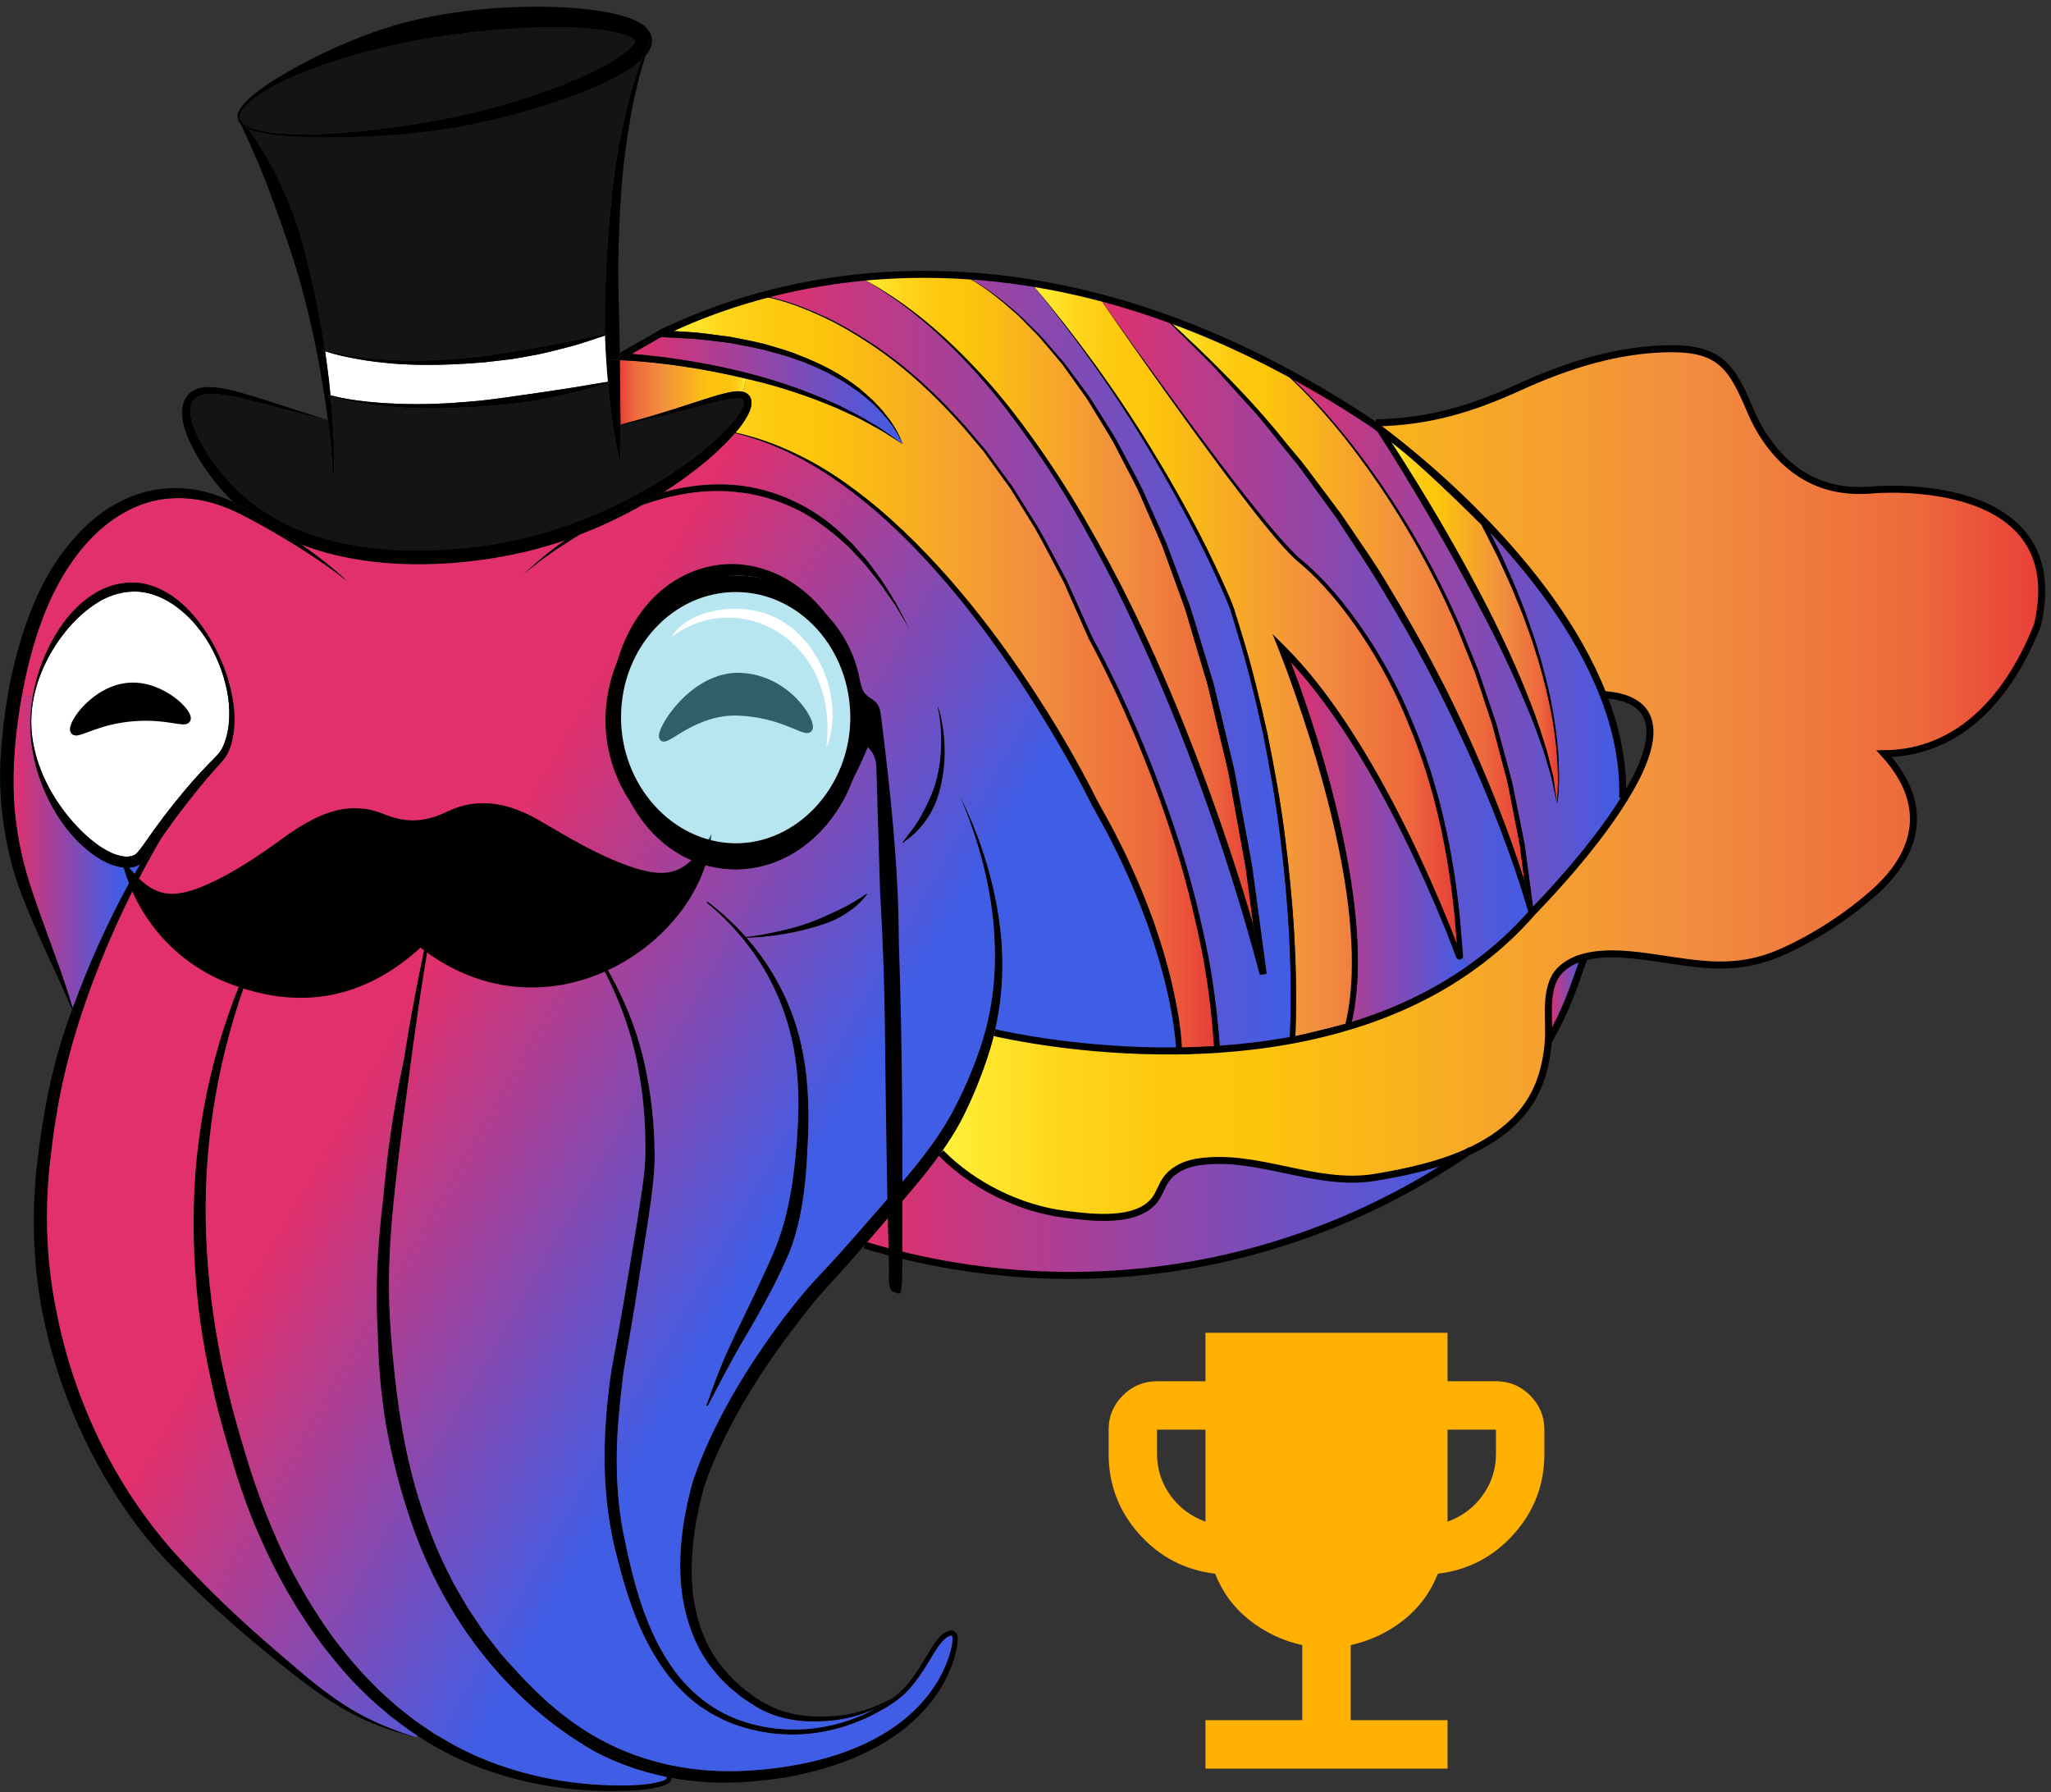 <svg width="293" height="256" viewBox="0 0 293 256" fill="none" xmlns="http://www.w3.org/2000/svg">
<rect x="0" y="0" width="293" height="256" fill="#333333" stroke="none"/>
<g clip-path="url(#clip0_396_3242)">
<path d="M209.72 164.53C209.71 164.54 209.69 164.55 209.68 164.55C205.49 166.45 200.78 167.45 196.45 168.17C187.85 169.6 179.51 164.62 170.98 166C169.22 166.29 167.47 167.13 166.49 168.61C165.91 169.48 165.62 170.51 165 171.34C162.41 174.78 155.81 173.9 152.18 173.45C145.71 172.64 139.05 169.39 134.41 164.67C135.42 163.24 136.37 161.77 137.21 160.21C138.06 158.59 138.8 156.96 139.49 155.29C140.51 152.76 141.43 150.17 142.07 147.5C143.87 147.91 154.55 150.25 168.02 150.11C168.02 150.13 168.02 150.14 168.02 150.16L168.04 150.61L168.48 150.59L173.89 150.33L174.32 150.31L174.29 149.89C174.29 149.88 174.29 149.87 174.29 149.86C177.53 149.64 180.87 149.24 184.24 148.63L184.22 149.05L184.74 148.92L192.65 146.99L192.89 146.93L192.95 146.69C192.96 146.63 192.98 146.58 192.99 146.52C198.93 144.71 204.76 142.07 210.06 138.3C213.29 136.02 216.33 133.32 219.08 130.13C219.08 130.13 227.15 122.02 232.04 114.1C236.51 106.89 238.33 99.83 229.03 99.2L229.01 99.21C225.33 89.82 218.58 81.25 212.14 74.58C212.11 74.55 212.08 74.51 212.04 74.48C210.94 73.34 209.85 72.25 208.78 71.22C207.5 69.96 206.2 68.71 204.89 67.47C203.67 66.31 202.43 65.17 201.17 64.06C199.9 62.94 198.62 61.85 197.21 60.86L196.56 60.41C204.28 60.21 210.17 58.43 217.09 55.28C223.87 52.19 231.15 49.86 238.67 49.81C245.7 49.77 247.42 52.4 250.02 58.57C251.54 62.21 254.01 65.64 257.38 67.77C260.57 69.78 263.99 70.3 267.66 69.97C267.76 69.96 296.13 67.47 291.07 89.29C287.22 99.06 280.23 107.57 269.16 107.66C275.38 114.47 274.51 121.47 267.66 127.53C263.83 130.92 259.12 133.97 254.45 136.03C248.02 138.86 242.93 137.76 236.4 136.81C233.57 136.4 229.56 135.84 226.33 136.7C224.93 137.07 223.67 137.71 222.73 138.74C222.44 139.06 222.19 139.42 222 139.82C220.72 142.46 221.4 145.95 221.18 148.78C220.85 153.05 219.54 156.93 216.45 160.01C214.53 161.93 212.22 163.39 209.72 164.53Z" fill="url(#paint0_linear_396_3242)"/>
<path d="M221.18 148.78C221.4 145.95 220.72 142.46 222 139.82C222.19 139.42 222.44 139.06 222.73 138.74C223.67 137.71 224.93 137.07 226.33 136.7C224.75 141.1 223.93 143.95 221.18 148.78Z" fill="url(#paint1_linear_396_3242)"/>
<path d="M219.08 130.13C216.33 133.32 213.29 136.02 210.06 138.3L208.97 136.73C209 136.64 209.01 136.54 209 136.51L208.99 136.4L208.97 136.18L208.82 134.39L208.52 130.81C207.54 121.31 205.49 111.85 201.73 103.03C199.92 98.59 197.65 94.35 194.98 90.38C192.29 86.41 189.26 82.68 185.5 79.63C182.72 76.94 180.31 73.83 177.87 70.79C175.45 67.72 173.1 64.59 170.76 61.46C166.09 55.18 161.5 48.84 156.98 42.45C160.04 43.24 163.19 44.21 166.4 45.36L166.37 45.4L170.84 49.83L173.07 52.05C173.8 52.8 174.47 53.61 175.18 54.38L179.41 59.04C180.77 60.64 182.06 62.29 183.38 63.92L185.36 66.36C186.01 67.19 186.6 68.05 187.22 68.89L190.92 73.98C193.21 77.49 195.57 80.95 197.7 84.57C202.07 91.71 205.98 99.14 209.45 106.77C212.92 114.4 216 122.23 218.34 130.26L219.08 130.13Z" fill="url(#paint2_linear_396_3242)"/>
<path d="M217.76 125.76C218.23 127.19 218.66 128.63 219.07 130.07L218.33 130.2L217.76 125.76Z" fill="black"/>
<path d="M217.76 125.76C215.67 119.16 213.13 112.71 210.31 106.38C206.91 98.68 202.92 91.24 198.55 84.05C196.44 80.4 193.96 76.99 191.62 73.49L187.83 68.43C187.2 67.6 186.58 66.74 185.92 65.92L183.9 63.5C178.7 56.93 172.7 51.05 166.53 45.41C171.83 47.3 177.32 49.7 182.99 52.7L182.96 52.74C188.37 57.58 192.95 63.29 197.03 69.27C201.09 75.28 204.64 81.63 207.56 88.27C208.33 89.91 208.92 91.63 209.62 93.3L210.63 95.82C210.94 96.67 211.21 97.54 211.5 98.4L213.2 103.56L214.59 108.81L215.28 111.44C215.52 112.32 215.65 113.22 215.83 114.1L216.87 119.44L217.13 120.77L217.3 122.12L217.64 124.81L217.76 125.76Z" fill="url(#paint3_linear_396_3242)"/>
<path d="M212.14 74.58C218.58 81.25 225.33 89.82 229.01 99.21C230.88 103.96 231.96 108.93 231.81 113.96L232.04 114.1C227.15 122.02 219.08 130.13 219.08 130.13L219.07 130.07L218.36 124.71L218 122.01L217.81 120.66L217.55 119.32L216.47 113.96C216.28 113.08 216.14 112.17 215.9 111.3L215.19 108.66L213.76 103.39L212.01 98.22C211.72 97.36 211.45 96.49 211.12 95.64L210.1 93.11C209.39 91.44 208.77 89.72 207.99 88.08C205.01 81.44 201.39 75.1 197.27 69.11C193.16 63.2 188.59 57.59 183.19 52.81C187.38 55.03 191.67 57.58 196.04 60.49L196.64 61.42C199.33 65.58 201.89 69.83 204.39 74.12C206.9 78.39 209.29 82.73 211.57 87.13C213.9 91.5 216.03 95.98 217.95 100.54C218.95 102.81 219.77 105.14 220.58 107.48L221.63 111.04L222.39 114.63L222.41 114.73C222.59 114.21 222.56 113.84 222.62 113.38C222.66 112.95 222.67 112.51 222.7 112.08C222.72 111.2 222.73 110.33 222.69 109.46C222.65 107.71 222.47 105.97 222.25 104.24C221.79 100.77 221.01 97.36 220.05 94L219.3 91.49L218.45 89.01C217.91 87.34 217.21 85.74 216.59 84.11C215.92 82.49 215.18 80.91 214.48 79.31L212.15 74.61L212.14 74.58Z" fill="url(#paint4_linear_396_3242)"/>
<path d="M210.06 138.3C204.76 142.07 198.93 144.71 192.99 146.52C194.08 141.99 194.13 137.32 193.81 132.74C193.46 128.09 192.69 123.49 191.72 118.95C190.73 114.4 189.52 109.91 188.15 105.47C187.01 101.79 185.77 98.15 184.38 94.55C187.07 97.43 189.44 100.61 191.65 103.89C194.28 107.84 196.66 111.97 198.86 116.18C201.06 120.4 203.09 124.71 204.96 129.08C205.9 131.27 206.81 133.47 207.65 135.7L207.97 136.53L208.06 136.76C208.11 136.9 208.29 137.04 208.45 137.05C208.61 137.06 208.75 137.01 208.86 136.9C208.91 136.86 208.95 136.8 208.97 136.73L210.06 138.3Z" fill="url(#paint5_linear_396_3242)"/>
<path d="M196.45 168.17C200.78 167.45 205.49 166.45 209.68 164.55C202.38 169.56 190.15 176.52 173.62 180.02C151.15 184.77 132.65 180.59 123.51 177.84C124.86 176.29 126.18 174.72 127.51 173.18C129.83 170.48 132.2 167.77 134.3 164.82C134.34 164.77 134.37 164.72 134.41 164.67C139.05 169.39 145.71 172.64 152.18 173.45C155.81 173.9 162.41 174.78 165 171.34C165.62 170.51 165.91 169.48 166.49 168.61C167.47 167.13 169.22 166.29 170.98 166C179.51 164.62 187.85 169.6 196.45 168.17Z" fill="url(#paint6_linear_396_3242)"/>
<path d="M208.25 136.55L208.24 136.44L208.22 136.22L208.1 134.75C208.2 134.97 208.28 135.2 208.37 135.43L208.68 136.27L208.75 136.45C208.73 136.38 208.62 136.29 208.53 136.29C208.45 136.29 208.38 136.31 208.32 136.37C208.26 136.41 208.24 136.57 208.25 136.55Z" fill="black"/>
<path d="M200.67 64.63C201.93 65.73 203.18 66.85 204.41 67.99C206.86 70.26 209.27 72.58 211.63 74.94L213.97 79.55C214.68 81.14 215.44 82.71 216.12 84.31C216.75 85.93 217.48 87.51 218.03 89.16L218.91 91.61L219.69 94.11C220.69 97.44 221.51 100.83 222.02 104.27C222.51 107.69 222.74 111.26 222.41 114.63L221.9 110.98L221 107.35C220.28 104.97 219.52 102.6 218.59 100.28C216.8 95.63 214.7 91.12 212.45 86.68C208.25 78.5 203.59 70.59 198.58 62.89C199.29 63.45 199.98 64.04 200.67 64.63Z" fill="url(#paint7_linear_396_3242)"/>
<path d="M197.92 61.88C200.17 63.6 204.23 66.85 208.78 71.22C209.88 72.3 210.96 73.38 212.04 74.48C212.08 74.51 212.11 74.55 212.14 74.58L212.15 74.61L214.48 79.31C215.18 80.91 215.92 82.49 216.59 84.11C217.21 85.74 217.91 87.34 218.45 89.01L219.3 91.49L220.05 94C221.01 97.36 221.79 100.77 222.25 104.24C222.47 105.97 222.65 107.71 222.69 109.46C222.73 110.33 222.72 111.2 222.7 112.08C222.67 112.51 222.66 112.95 222.62 113.38C222.56 113.84 222.59 114.21 222.41 114.73L222.39 114.63H222.41C222.74 111.26 222.51 107.69 222.02 104.27C221.51 100.83 220.69 97.44 219.69 94.11L218.91 91.61L218.03 89.16C217.48 87.51 216.75 85.93 216.12 84.31C215.44 82.71 214.68 81.14 213.97 79.55L211.63 74.94C209.27 72.58 206.86 70.26 204.41 67.99C203.18 66.85 201.93 65.73 200.67 64.63C199.98 64.04 199.29 63.45 198.58 62.89C198.36 62.55 198.14 62.22 197.92 61.88Z" fill="black"/>
<path d="M197.92 61.88C198.14 62.22 198.36 62.55 198.58 62.89C197.98 62.42 197.38 61.96 196.76 61.54L197.06 61.23C197.3 61.41 197.59 61.63 197.92 61.88Z" fill="black"/>
<path d="M197.32 60.97C197.52 61.27 197.72 61.58 197.92 61.88C197.59 61.63 197.3 61.41 197.06 61.23L197.32 60.97Z" fill="black"/>
<path d="M198.58 62.89C203.59 70.59 208.25 78.5 212.45 86.68C214.7 91.12 216.8 95.63 218.59 100.28C219.52 102.6 220.28 104.97 221 107.35L221.9 110.98L222.41 114.63H222.39L221.63 111.04L220.58 107.48C219.77 105.14 218.95 102.81 217.95 100.54C216.03 95.98 213.9 91.5 211.57 87.13C209.29 82.73 206.9 78.39 204.39 74.12C201.89 69.83 199.33 65.58 196.64 61.42L196.04 60.49C196.05 60.5 196.06 60.5 196.07 60.51C196.07 60.51 196.42 60.76 197.06 61.23L196.76 61.54C197.38 61.96 197.98 62.42 198.58 62.89Z" fill="black"/>
<path d="M196.07 60.51C196.06 60.5 196.05 60.5 196.04 60.49L195.51 59.67L196.56 60.41L197.21 60.86C198.62 61.85 199.9 62.94 201.17 64.06C202.43 65.17 203.67 66.31 204.89 67.47C206.2 68.71 207.5 69.96 208.78 71.22C204.23 66.85 200.17 63.6 197.92 61.88C197.72 61.58 197.52 61.27 197.32 60.97L197.06 61.23C196.42 60.76 196.07 60.51 196.07 60.51Z" fill="black"/>
<path d="M192.45 146.19L192.15 146.49C192.17 146.41 192.19 146.33 192.2 146.25L192.45 146.19Z" fill="black"/>
<path d="M197.03 69.27C192.95 63.29 188.37 57.58 182.96 52.74L182.99 52.7C183.05 52.73 183.12 52.77 183.19 52.81C188.59 57.59 193.16 63.2 197.27 69.11C201.39 75.1 205.01 81.44 207.99 88.08C208.77 89.72 209.39 91.44 210.1 93.11L211.12 95.64C211.45 96.49 211.72 97.36 212.01 98.22L213.76 103.39L215.19 108.66L215.9 111.3C216.14 112.17 216.28 113.08 216.47 113.96L217.55 119.32L217.81 120.66L218 122.01L218.36 124.71L219.07 130.07C218.66 128.63 218.23 127.19 217.76 125.76L217.64 124.81L217.3 122.12L217.13 120.77L216.87 119.44L215.83 114.1C215.65 113.22 215.52 112.32 215.28 111.44L214.59 108.81L213.2 103.56L211.5 98.4C211.21 97.54 210.94 96.67 210.63 95.82L209.62 93.3C208.92 91.63 208.33 89.91 207.56 88.27C204.64 81.63 201.09 75.28 197.03 69.27Z" fill="black"/>
<path d="M185.05 148.04C185.05 148.19 185.04 148.34 185.03 148.49C185 148.49 184.98 148.5 184.95 148.5L184.55 148.16L185.05 148.04Z" fill="black"/>
<path d="M185.03 148.49C185.03 148.52 185.03 148.54 185.03 148.57L184.95 148.5C184.98 148.5 185 148.49 185.03 148.49Z" fill="black"/>
<path d="M192.65 146.99L184.74 148.92L184.22 149.05L184.24 148.63C184.48 148.59 184.71 148.55 184.95 148.5L185.03 148.57C185.03 148.54 185.03 148.52 185.03 148.49C187.68 147.98 190.35 147.33 192.99 146.52C192.98 146.58 192.96 146.63 192.95 146.69L192.89 146.93L192.65 146.99Z" fill="black"/>
<path d="M192.45 146.19L192.2 146.25C193.23 141.88 193.26 137.31 192.93 132.81C192.58 128.21 191.8 123.65 190.81 119.15C189.8 114.64 188.59 110.18 187.21 105.77C185.84 101.42 184.37 97.09 182.7 92.87L182.74 92.85C183.3 93.4 183.85 93.97 184.38 94.55C185.77 98.15 187.01 101.79 188.15 105.47C189.52 109.91 190.73 114.4 191.72 118.95C192.69 123.49 193.46 128.09 193.81 132.74C194.13 137.32 194.08 141.99 192.99 146.52C190.35 147.33 187.68 147.98 185.03 148.49C185.04 148.34 185.05 148.19 185.05 148.04L192.2 146.25C192.19 146.33 192.17 146.41 192.15 146.49L192.45 146.19Z" fill="black"/>
<path d="M182.86 119.31C184.08 128.99 184.69 138.79 184.25 148.51L184.24 148.63C180.87 149.24 177.53 149.64 174.29 149.86C173.9 144.7 173.27 139.56 172.18 134.5C171.1 129.44 169.81 124.42 168.18 119.51C166.57 114.59 164.76 109.74 162.74 104.98C160.7 100.24 158.51 95.57 156.03 91.03L152.41 82.98C151.01 80.39 149.69 77.75 148.21 75.21L145.86 71.47L144.69 69.6L143.38 67.82L140.77 64.26L137.91 60.9C134 56.5 129.66 52.46 124.76 49.19C122.29 47.58 119.76 46.06 117.06 44.89C114.43 43.71 111.7 42.72 108.85 42.22C112.98 41.11 117.68 40.17 122.88 39.64V39.65C127.2 41.97 131.11 44.98 134.67 48.33C138.22 51.69 141.48 55.36 144.4 59.28C147.35 63.18 150.08 67.24 152.6 71.43C155.1 75.63 157.43 79.94 159.62 84.31C163.94 93.09 167.79 102.1 171.15 111.29C174.51 120.47 177.51 129.81 179.98 139.26L180.95 139.09L180.94 139.02L179.07 125.18C178.94 124.02 178.73 122.87 178.51 121.72L177.87 118.27L176.59 111.37C176.39 110.21 176.12 109.08 175.84 107.94L175.02 104.53L173.38 97.7L171.34 90.98L170.32 87.63C170 86.5 169.53 85.42 169.14 84.32L166.68 77.74C165.76 75.59 164.78 73.47 163.83 71.33C162.94 69.16 161.73 67.14 160.66 65.06C160.09 64.04 159.59 62.98 158.97 61.98L157.1 59.01C156.45 58.04 155.89 57.01 155.18 56.08L153.08 53.26L152.03 51.85L150.88 50.52C150.11 49.64 149.36 48.75 148.57 47.88L146.07 45.42C145.24 44.59 144.3 43.89 143.42 43.12C141.59 41.69 139.69 40.29 137.55 39.35C140.68 39.52 143.93 39.87 147.29 40.41C153.51 47.96 159.21 55.94 164.21 64.34C166.72 68.53 169.08 72.81 171.26 77.18C172.36 79.36 173.4 81.57 174.39 83.8C174.88 84.92 175.39 86.04 175.79 87.17L176.85 90.67C178.27 95.34 179.4 100.1 180.45 104.86C181.39 109.66 182.27 114.46 182.86 119.31Z" fill="url(#paint8_linear_396_3242)"/>
<path d="M183.52 92.32C183.82 93.06 184.11 93.8 184.38 94.55C183.85 93.97 183.3 93.4 182.74 92.85L183.52 92.32Z" fill="black"/>
<path d="M183.19 52.81C183.12 52.77 183.05 52.73 182.99 52.7L183.02 52.66C183.08 52.71 183.13 52.76 183.19 52.81Z" fill="black"/>
<path d="M182.63 92.69L181.78 90.55L183.41 92.16C183.46 92.21 183.5 92.25 183.54 92.3L183.52 92.32L182.74 92.85L182.7 92.87C182.68 92.81 182.65 92.75 182.63 92.69Z" fill="black"/>
<path d="M180.94 139.02L179.97 139.19L179.04 132.12C179.7 134.41 180.34 136.71 180.94 139.02Z" fill="black"/>
<path d="M173.85 149.49L173.47 149.92C173.46 149.92 173.45 149.92 173.45 149.92C173.44 149.78 173.43 149.65 173.42 149.51L173.85 149.49Z" fill="black"/>
<path d="M173.47 149.92L173.45 149.94C173.45 149.93 173.45 149.93 173.45 149.92C173.45 149.92 173.46 149.92 173.47 149.92Z" fill="black"/>
<path d="M173.42 149.51C173.43 149.65 173.44 149.78 173.45 149.92C171.9 150.01 170.38 150.07 168.89 150.1C168.88 149.97 168.87 149.83 168.86 149.7L173.42 149.51Z" fill="black"/>
<path d="M170.84 49.83L166.37 45.4L166.4 45.36C166.44 45.37 166.49 45.39 166.53 45.41C172.7 51.05 178.7 56.93 183.9 63.5L185.92 65.92C186.58 66.74 187.2 67.6 187.83 68.43L191.62 73.49C193.96 76.99 196.44 80.4 198.55 84.05C202.92 91.24 206.91 98.68 210.31 106.38C213.13 112.71 215.67 119.16 217.76 125.76L218.33 130.2L219.07 130.07L219.08 130.13L218.34 130.26C216 122.23 212.92 114.4 209.45 106.77C205.98 99.14 202.07 91.71 197.7 84.57C195.57 80.95 193.21 77.49 190.92 73.98L187.22 68.89C186.6 68.05 186.01 67.19 185.36 66.36L183.38 63.92C182.06 62.29 180.77 60.64 179.41 59.04L175.18 54.38C174.47 53.61 173.8 52.8 173.07 52.05L170.84 49.83Z" fill="black"/>
<path d="M170.54 61.61C165.94 55.28 161.43 48.89 156.98 42.45C161.5 48.84 166.09 55.18 170.76 61.46C173.1 64.59 175.45 67.72 177.87 70.79C180.31 73.83 182.72 76.94 185.5 79.63C189.26 82.68 192.29 86.41 194.98 90.38C197.65 94.35 199.92 98.59 201.73 103.03C205.49 111.85 207.54 121.31 208.52 130.81L208.82 134.39L208.97 136.18L208.99 136.4L209 136.51C209.01 136.54 209 136.64 208.97 136.73C208.95 136.8 208.91 136.86 208.86 136.9C208.75 137.01 208.61 137.06 208.45 137.05C208.29 137.04 208.11 136.9 208.06 136.76L207.97 136.53L207.65 135.7C206.81 133.47 205.9 131.27 204.96 129.08C203.09 124.71 201.06 120.4 198.86 116.18C196.66 111.97 194.28 107.84 191.65 103.89C189.44 100.61 187.07 97.43 184.38 94.55C184.11 93.8 183.82 93.06 183.52 92.32L183.54 92.3C186.92 95.66 189.79 99.46 192.4 103.39C195.04 107.39 197.42 111.55 199.61 115.79C201.81 120.04 203.82 124.38 205.69 128.77C206.53 130.76 207.34 132.74 208.1 134.75L208.22 136.22L208.24 136.44L208.25 136.55C208.24 136.57 208.26 136.41 208.32 136.37C208.38 136.31 208.45 136.29 208.53 136.29C208.62 136.29 208.73 136.38 208.75 136.45L208.68 136.27L208.37 135.43C208.28 135.2 208.2 134.97 208.1 134.75L208.08 134.44L207.79 130.89C206.85 121.44 204.85 112.03 201.15 103.27C199.38 98.86 197.14 94.64 194.51 90.69C191.87 86.76 188.84 83.01 185.19 80.03L185.17 80.02C183.72 78.65 182.44 77.16 181.2 75.64C179.95 74.13 178.75 72.58 177.56 71.03C175.17 67.93 172.85 64.78 170.54 61.61Z" fill="black"/>
<path d="M170.54 61.61C172.85 64.78 175.17 67.93 177.56 71.03C178.75 72.58 179.95 74.13 181.2 75.64C182.44 77.16 183.72 78.65 185.17 80.02L185.19 80.03C188.84 83.01 191.87 86.76 194.51 90.69C197.14 94.64 199.38 98.86 201.15 103.27C204.85 112.03 206.85 121.44 207.79 130.89L208.08 134.44L208.1 134.75C207.34 132.74 206.53 130.76 205.69 128.77C203.82 124.38 201.81 120.04 199.61 115.79C197.42 111.55 195.04 107.39 192.4 103.39C189.79 99.46 186.92 95.66 183.54 92.3C183.5 92.25 183.46 92.21 183.41 92.16L181.78 90.55L182.63 92.69C182.65 92.75 182.68 92.81 182.7 92.87C184.37 97.09 185.84 101.42 187.21 105.77C188.59 110.18 189.8 114.64 190.81 119.15C191.8 123.65 192.58 128.21 192.93 132.81C193.26 137.31 193.23 141.88 192.2 146.25L185.05 148.04C185.43 138.39 184.77 128.77 183.53 119.22C182.92 114.36 182.01 109.54 181.05 104.74C179.98 99.96 178.83 95.19 177.38 90.51L176.3 86.99C175.88 85.82 175.38 84.71 174.88 83.59C173.87 81.35 172.82 79.14 171.71 76.96C169.48 72.6 167.06 68.33 164.5 64.16C159.39 55.81 153.6 47.89 147.29 40.41C150.42 40.91 153.66 41.58 156.98 42.45C161.43 48.89 165.94 55.28 170.54 61.61Z" fill="url(#paint9_linear_396_3242)"/>
<path d="M168.89 150.1C168.89 150.12 168.89 150.13 168.89 150.15L168.84 150.1C168.86 150.1 168.87 150.1 168.89 150.1Z" fill="black"/>
<path d="M168.86 149.7C168.87 149.83 168.88 149.97 168.89 150.1C168.87 150.1 168.86 150.1 168.84 150.1L168.44 149.72L168.86 149.7Z" fill="black"/>
<path d="M168.02 150.11C168.29 150.11 168.57 150.1 168.84 150.1L168.89 150.15C168.89 150.13 168.89 150.12 168.89 150.1C170.38 150.07 171.9 150.01 173.45 149.92C173.45 149.93 173.45 149.93 173.45 149.94L173.47 149.92C173.74 149.9 174.01 149.88 174.29 149.86C174.29 149.87 174.29 149.88 174.29 149.89L174.32 150.31L173.89 150.33L168.48 150.59L168.04 150.61L168.02 150.16C168.02 150.14 168.02 150.13 168.02 150.11Z" fill="black"/>
<path d="M166.53 45.41C166.49 45.39 166.44 45.37 166.4 45.36L166.43 45.32C166.46 45.35 166.5 45.38 166.53 45.41Z" fill="black"/>
<path d="M164.5 64.16C167.06 68.33 169.48 72.6 171.71 76.96C172.82 79.14 173.87 81.35 174.88 83.59C175.38 84.71 175.88 85.82 176.3 86.99L177.38 90.51C178.83 95.19 179.98 99.96 181.05 104.74C182.01 109.54 182.92 114.36 183.53 119.22C184.77 128.77 185.43 138.39 185.05 148.04L184.55 148.16L184.95 148.5C184.71 148.55 184.48 148.59 184.24 148.63L184.25 148.51C184.69 138.79 184.08 128.99 182.86 119.31C182.27 114.46 181.39 109.66 180.45 104.86C179.4 100.1 178.27 95.34 176.85 90.67L175.79 87.17C175.39 86.04 174.88 84.92 174.39 83.8C173.4 81.57 172.36 79.36 171.26 77.18C169.08 72.81 166.72 68.53 164.21 64.34C159.21 55.94 153.51 47.96 147.29 40.41C153.6 47.89 159.39 55.81 164.5 64.16Z" fill="black"/>
<path d="M154.83 56.31C155.53 57.25 156.07 58.29 156.7 59.27L158.52 62.25C159.13 63.24 159.62 64.3 160.17 65.33C161.22 67.41 162.4 69.42 163.27 71.59C164.19 73.73 165.15 75.85 166.05 78L168.43 84.57C168.8 85.67 169.27 86.75 169.57 87.87L170.56 91.23L172.55 97.93L174.16 104.73L174.97 108.13C175.25 109.26 175.52 110.4 175.7 111.55L176.96 118.43L177.58 121.87C177.8 123.02 178.01 124.16 178.14 125.32L179.04 132.12C176.95 124.98 174.58 117.94 172.01 110.97C168.59 101.77 164.76 92.72 160.32 83.96C158.08 79.59 155.7 75.29 153.15 71.1C150.58 66.92 147.8 62.86 144.8 58.97C141.8 55.09 138.46 51.46 134.84 48.15C131.21 44.85 127.24 41.9 122.88 39.65V39.64C127.4 39.19 132.3 39.04 137.55 39.35C139.68 40.32 141.54 41.75 143.35 43.22C144.21 44 145.14 44.71 145.95 45.55L148.4 48.05C149.17 48.92 149.9 49.83 150.66 50.71L151.78 52.05L152.8 53.47L154.83 56.31Z" fill="url(#paint10_linear_396_3242)"/>
<path d="M146.07 45.42L148.57 47.88C149.36 48.75 150.11 49.64 150.88 50.52L152.03 51.85L153.08 53.26L155.18 56.08C155.89 57.01 156.45 58.04 157.1 59.01L158.97 61.98C159.59 62.98 160.09 64.04 160.66 65.06C161.73 67.14 162.94 69.16 163.83 71.33C164.78 73.47 165.76 75.59 166.68 77.74L169.14 84.32C169.53 85.42 170 86.5 170.32 87.63L171.34 90.98L173.38 97.7L175.02 104.53L175.84 107.94C176.12 109.08 176.39 110.21 176.59 111.37L177.87 118.27L178.51 121.72C178.73 122.87 178.94 124.02 179.07 125.18L180.94 139.02C180.34 136.71 179.7 134.41 179.04 132.12L178.14 125.32C178.01 124.16 177.8 123.02 177.58 121.87L176.96 118.43L175.7 111.55C175.52 110.4 175.25 109.26 174.97 108.13L174.16 104.73L172.55 97.93L170.56 91.23L169.57 87.87C169.27 86.75 168.8 85.67 168.43 84.57L166.05 78C165.15 75.85 164.19 73.73 163.27 71.59C162.4 69.42 161.22 67.41 160.17 65.33C159.62 64.3 159.13 63.24 158.52 62.25L156.7 59.27C156.07 58.29 155.53 57.25 154.83 56.31L152.8 53.47L151.78 52.05L150.66 50.71C149.9 49.83 149.17 48.92 148.4 48.05L145.95 45.55C145.14 44.71 144.21 44 143.35 43.22C141.54 41.75 139.68 40.32 137.55 39.35C139.69 40.29 141.59 41.69 143.42 43.12C144.3 43.89 145.24 44.59 146.07 45.42Z" fill="black"/>
<path d="M134.39 164.65C134.39 164.64 139.85 155.63 141.8 147.43C141.8 147.43 141.89 147.45 142.07 147.5C141.43 150.17 140.51 152.76 139.49 155.29C138.8 156.96 138.06 158.59 137.21 160.21C136.37 161.77 135.42 163.24 134.41 164.67C134.4 164.66 134.4 164.66 134.39 164.65Z" fill="black"/>
<path d="M144.4 59.28C141.48 55.36 138.22 51.69 134.67 48.33C131.11 44.98 127.2 41.97 122.88 39.65C127.24 41.9 131.21 44.85 134.84 48.15C138.46 51.46 141.8 55.09 144.8 58.97C147.8 62.86 150.58 66.92 153.15 71.1C155.7 75.29 158.08 79.59 160.32 83.96C164.76 92.72 168.59 101.77 172.01 110.97C174.58 117.94 176.95 124.98 179.04 132.12L179.97 139.19L180.94 139.02L180.95 139.09L179.98 139.26C177.51 129.81 174.51 120.47 171.15 111.29C167.79 102.1 163.94 93.09 159.62 84.31C157.43 79.94 155.1 75.63 152.6 71.43C150.08 67.24 147.35 63.18 144.4 59.28Z" fill="black"/>
<path d="M128.92 120.32C129.98 118.91 131.08 117.6 131.83 116.06C132.61 114.57 133.37 113.03 133.77 111.36C134.2 109.7 134.42 107.97 134.44 106.24C134.47 104.51 134.34 102.76 133.97 101.06L134.07 101.03C135.04 104.41 135.25 108.03 134.55 111.54C134.24 113.29 133.65 115.04 132.69 116.57C132.44 116.94 132.2 117.32 131.93 117.68C131.63 118.02 131.34 118.36 131.03 118.68C130.44 119.36 129.68 119.86 128.98 120.4L128.92 120.32Z" fill="black"/>
<path d="M127.53 242.52C128.52 241.99 129.46 241.37 130.36 240.68C128.75 242.07 126.93 243.25 124.96 244.12C125.18 244.01 125.4 243.89 125.62 243.76C126.28 243.37 126.92 242.97 127.53 242.52Z" fill="black"/>
<path d="M117.6 88.2C120.79 92.06 122.27 97.17 122.16 102.1C121.99 107.05 120.36 111.92 117.36 115.71C114.4 119.51 109.87 122.03 105.13 122.07C100.37 122.18 95.81 119.75 92.56 116.12C89.28 112.46 87.34 107.48 87.29 102.42C87.23 97.37 89.09 92.35 92.28 88.62C95.47 84.9 99.94 82.37 104.76 82.22C109.57 81.98 114.46 84.32 117.6 88.2ZM115.55 104.11C116.24 103.32 112.62 96.93 105.83 96.61C99 96.28 94.06 104.52 94.68 105.36C95.19 106.06 99.32 101.43 105.61 101.72C111.85 102.02 114.97 104.76 115.55 104.11Z" fill="white"/>
<path d="M117 45.03C114.33 43.82 111.55 42.79 108.67 42.29V42.27C108.73 42.26 108.79 42.24 108.85 42.22C111.7 42.72 114.43 43.71 117.06 44.89C119.76 46.06 122.29 47.58 124.76 49.19C129.66 52.46 134 56.5 137.91 60.9L140.77 64.26L143.38 67.82L144.69 69.6L145.86 71.47L148.21 75.21C149.69 77.75 151.01 80.39 152.41 82.98L156.03 91.03C158.51 95.57 160.7 100.24 162.74 104.98C164.76 109.74 166.57 114.59 168.18 119.51C169.81 124.42 171.1 129.44 172.18 134.5C173.27 139.56 173.9 144.7 174.29 149.86C174.01 149.88 173.74 149.9 173.47 149.92L173.85 149.49L173.42 149.51C173.07 144.52 172.47 139.55 171.44 134.65C170.38 129.62 169.13 124.61 167.53 119.72C165.95 114.81 164.17 109.97 162.18 105.22C160.17 100.48 157.99 95.79 155.55 91.27L155.54 91.25L155.53 91.24L151.97 83.19C150.59 80.61 149.29 77.97 147.83 75.43L145.52 71.69L144.36 69.82L143.07 68.04L140.5 64.47L137.67 61.11C133.81 56.71 129.5 52.65 124.64 49.36C122.2 47.75 119.68 46.22 117 45.03Z" fill="black"/>
<path d="M115.67 132.62C112.73 133.42 109.7 133.86 106.67 133.96C106.63 133.92 106.6 133.87 106.56 133.83C108.01 133.67 109.44 133.41 110.86 133.1C112.41 132.77 113.95 132.37 115.44 131.85C116.92 131.32 118.34 130.66 119.75 130C121.16 129.33 122.49 128.56 123.82 127.64L123.9 127.71C122.94 129.03 121.62 130.06 120.21 130.89C118.79 131.71 117.22 132.18 115.67 132.62Z" fill="black"/>
<path d="M105.83 96.61C112.62 96.93 116.24 103.32 115.55 104.11C114.97 104.76 111.85 102.02 105.61 101.72C99.32 101.43 95.19 106.06 94.68 105.36C94.06 104.52 99 96.28 105.83 96.61Z" fill="black"/>
<path d="M156.8 114.44C156.8 114.45 156.81 114.45 156.81 114.46L156.8 114.44ZM121.46 70.08C116.56 66.35 111.03 63.34 105 61.88C105.04 61.84 105.07 61.81 105.09 61.78C108.03 62.42 110.87 63.45 113.59 64.74C116.47 66.1 119.2 67.78 121.76 69.68C126.91 73.45 131.47 77.95 135.68 82.73C139.87 87.52 143.69 92.64 147.21 97.94C150.73 103.24 153.94 108.72 156.8 114.43C157.56 115.82 158.34 117.19 159.08 118.58C159.77 120 160.54 121.39 161.18 122.84C162.53 125.7 163.73 128.63 164.81 131.61C165.85 134.6 166.77 137.64 167.48 140.73C168.15 143.68 168.7 146.64 168.86 149.7L168.44 149.72L168.84 150.1C168.57 150.1 168.29 150.11 168.02 150.11C167.86 147.06 167.29 143.95 166.58 140.94C165.85 137.89 164.93 134.89 163.88 131.94C162.81 129 161.62 126.09 160.28 123.26C159.64 121.83 158.89 120.45 158.2 119.05C157.46 117.66 156.69 116.3 155.93 114.92L155.92 114.9V114.89C153.1 109.24 149.85 103.78 146.43 98.46C142.98 93.14 139.25 88.01 135.13 83.2C131.01 78.4 126.53 73.88 121.46 70.08Z" fill="black"/>
<path d="M108.85 42.22C108.79 42.24 108.73 42.26 108.67 42.27L108.68 42.19C108.74 42.2 108.79 42.21 108.85 42.22Z" fill="black"/>
<path d="M106.59 54.09C107.58 54.32 108.55 54.56 109.53 54.82C112.96 55.74 116.32 56.93 119.59 58.31C121.21 59.05 122.84 59.76 124.38 60.65C125.17 61.08 125.95 61.49 126.71 62C127.48 62.49 128.22 62.95 128.95 63.43C128.4 61.85 127.49 60.41 126.43 59.12C125.94 58.44 125.32 57.87 124.75 57.25C124.14 56.68 123.51 56.11 122.87 55.57C120.25 53.46 117.21 51.9 114.08 50.72C112.52 50.05 110.89 49.65 109.28 49.16C107.66 48.74 106 48.45 104.36 48.12C102.69 47.91 101.03 47.66 99.36 47.49L95.21 47.23C98.55 45.64 103.09 43.79 108.67 42.27V42.29C111.55 42.79 114.33 43.82 117 45.03C119.68 46.22 122.2 47.75 124.64 49.36C129.5 52.65 133.81 56.71 137.67 61.11L140.5 64.47L143.07 68.04L144.36 69.82L145.52 71.69L147.83 75.43C149.29 77.97 150.59 80.61 151.97 83.19L155.53 91.24L155.54 91.25L155.55 91.27C157.99 95.79 160.17 100.48 162.18 105.22C164.17 109.97 165.95 114.81 167.53 119.72C169.13 124.61 170.38 129.62 171.44 134.65C172.47 139.55 173.07 144.52 173.42 149.51L168.86 149.7C168.7 146.64 168.15 143.68 167.48 140.73C166.77 137.64 165.85 134.6 164.81 131.61C163.73 128.63 162.53 125.7 161.18 122.84C160.54 121.39 159.77 120 159.08 118.58C158.34 117.19 157.56 115.82 156.8 114.43C153.94 108.72 150.73 103.24 147.21 97.94C143.69 92.64 139.87 87.52 135.68 82.73C131.47 77.95 126.91 73.45 121.76 69.68C119.2 67.78 116.47 66.1 113.59 64.74C110.87 63.45 108.03 62.42 105.09 61.78C105.69 61.08 106.24 60.34 106.71 59.52C106.89 59.18 107.07 58.82 107.2 58.43C107.32 58.03 107.43 57.58 107.3 57.04C107.17 56.49 106.62 56.05 106.16 55.97L106.59 54.09Z" fill="url(#paint11_linear_396_3242)"/>
<path d="M106.67 133.96C106.5 133.97 106.33 133.98 106.16 133.98V133.88C106.29 133.87 106.43 133.85 106.56 133.83C106.6 133.87 106.63 133.92 106.67 133.96Z" fill="black"/>
<path d="M112.06 144.75C109.98 138.59 106.04 133.07 100.94 128.93L101.06 128.77C103.05 130.26 104.9 131.96 106.56 133.83C106.43 133.85 106.29 133.87 106.16 133.88V133.98C106.33 133.98 106.5 133.97 106.67 133.96C109.36 137.03 111.53 140.56 113 144.41C115.45 150.67 115.75 157.55 115.35 164.13C115.21 167.44 114.91 170.79 114.2 174.09C113.83 175.74 113.38 177.38 112.73 178.96C112.06 180.54 111.36 182.01 110.61 183.5C109.1 186.45 107.45 189.34 105.77 192.15C104.14 194.99 102.64 197.92 101.09 200.84L100.91 200.76C101.98 197.63 103.18 194.55 104.59 191.54C106 188.54 107.48 185.63 108.83 182.64C109.51 181.17 110.22 179.66 110.81 178.19C111.38 176.72 111.89 175.2 112.26 173.64C113.05 170.52 113.47 167.29 113.74 164.03C114.34 157.53 114.24 150.91 112.06 144.75Z" fill="black"/>
<path d="M99.12 52.58C101.63 52.99 104.12 53.5 106.59 54.09L106.16 55.97C105.69 55.85 105.28 55.88 104.89 55.92C103.36 56.13 102 56.61 100.6 57.04L96.46 58.38C93.87 59.2 91.27 59.97 88.64 60.65C88.62 57.57 88.57 54.5 88.54 51.44C92.07 51.6 95.61 52.01 99.12 52.58Z" fill="url(#paint12_linear_396_3242)"/>
<path d="M104.57 61.67C104.74 61.71 104.92 61.74 105.09 61.78C105.07 61.81 105.04 61.84 105 61.88C104.85 61.84 104.7 61.8 104.55 61.77L104.57 61.67Z" fill="black"/>
<path d="M100.91 206.62C103.86 200.02 107.71 193.89 112.04 188.15C113.15 186.73 114.25 185.32 115.44 183.95C116.65 182.57 117.89 181.31 119.08 180C121.48 177.38 123.78 174.68 126.14 171.99C128.49 169.31 130.84 166.65 132.9 163.81C133.93 162.39 134.89 160.92 135.75 159.41C136.59 157.89 137.37 156.29 138.08 154.69C139.48 151.46 140.7 148.13 141.35 144.69C142.05 141.25 142.25 137.71 142.07 134.19C141.76 127.12 139.88 120.15 137.08 113.6C140.29 119.97 142.39 126.95 143.05 134.12C143.34 137.71 143.22 141.35 142.59 144.92C142.45 145.79 142.27 146.65 142.07 147.5C141.89 147.45 141.8 147.43 141.8 147.43C139.85 155.63 134.39 164.64 134.39 164.65C134.4 164.66 134.4 164.66 134.41 164.67C134.37 164.72 134.34 164.77 134.3 164.82C132.2 167.77 129.83 170.48 127.51 173.18C126.18 174.72 124.86 176.29 123.51 177.84C122.52 179 121.51 180.15 120.49 181.28C119.3 182.62 118.05 183.91 116.92 185.23C115.78 186.55 114.71 187.97 113.63 189.37C109.33 194.97 105.5 200.96 102.57 207.36C101.84 208.96 101.18 210.6 100.64 212.24C100.39 213.02 100.2 213.92 99.98 214.75C99.8 215.61 99.61 216.47 99.45 217.33C98.87 220.77 98.6 224.28 99 227.73C99.45 231.14 100.52 234.53 102.56 237.32C104.57 240.11 107.35 242.44 110.46 243.9C113.61 245.29 117.29 245.43 120.74 244.94C123.11 244.54 125.41 243.71 127.53 242.52C126.92 242.97 126.28 243.37 125.62 243.76C125.4 243.89 125.18 244.01 124.96 244.12C123.64 244.71 122.26 245.16 120.84 245.46C119.07 245.83 117.25 245.92 115.45 245.88C113.63 245.82 111.8 245.47 110.08 244.8C109.23 244.47 108.39 244.05 107.63 243.54C106.88 243.03 106.07 242.59 105.39 241.98L104.33 241.11C103.98 240.82 103.67 240.47 103.34 240.15C102.67 239.52 102.11 238.79 101.54 238.07C99.28 235.14 98.04 231.54 97.47 227.93C96.95 224.29 97.15 220.61 97.75 217.03C97.9 216.14 98.09 215.25 98.27 214.36C98.5 213.47 98.67 212.63 98.95 211.7C99.51 209.95 100.18 208.27 100.91 206.62Z" fill="black"/>
<path d="M104.99 69.27C110.68 69.78 116.13 72.34 120.25 76.23L121.79 77.69L123.19 79.29C124.16 80.31 124.92 81.51 125.78 82.62C126.58 83.78 127.28 85.01 128.03 86.19C128.69 87.43 129.33 88.68 129.97 89.92L127.8 86.33C126.99 85.19 126.24 84.01 125.38 82.91C124.49 81.84 123.71 80.68 122.71 79.71L121.29 78.19L119.74 76.8C117.63 75.03 115.37 73.38 112.83 72.31C110.32 71.19 107.64 70.49 104.9 70.26C100.47 69.82 96.01 70.64 91.79 72.13C92.84 71.54 93.88 70.92 94.89 70.26C98.17 69.38 101.57 68.98 104.99 69.27Z" fill="black"/>
<path d="M99.26 51.69C96.27 51.18 93.27 50.78 90.23 50.55L94.44 48.15L99.28 48.41C100.93 48.56 102.57 48.79 104.22 48.98C105.84 49.3 107.47 49.58 109.08 49.96C110.67 50.41 112.29 50.77 113.83 51.38C115.41 51.88 116.89 52.61 118.39 53.31L120.55 54.53C121.24 54.98 121.91 55.46 122.6 55.92C123.25 56.43 123.89 56.96 124.52 57.49C125.1 58.08 125.73 58.62 126.25 59.27C127.34 60.51 128.31 61.89 128.95 63.43C127.41 62.39 126.11 61.29 124.51 60.43C123 59.47 121.39 58.69 119.79 57.88C116.53 56.39 113.17 55.12 109.73 54.1C106.3 53.08 102.8 52.3 99.26 51.69Z" fill="url(#paint13_linear_396_3242)"/>
<path d="M94.57 48.07L94.44 48.15L94.32 48.14L94.57 48.07Z" fill="black"/>
<path d="M89.25 50.49C90.13 49.93 91.85 48.89 94.33 47.66C94.61 47.52 94.91 47.38 95.21 47.23L99.36 47.49C101.03 47.66 102.69 47.91 104.36 48.12C106 48.45 107.66 48.74 109.28 49.16C110.89 49.65 112.52 50.05 114.08 50.72C117.21 51.9 120.25 53.46 122.87 55.57C123.51 56.11 124.14 56.68 124.75 57.25C125.32 57.87 125.94 58.44 126.43 59.12C127.49 60.41 128.4 61.85 128.95 63.43C128.31 61.89 127.34 60.51 126.25 59.27C125.73 58.62 125.1 58.08 124.52 57.49C123.89 56.96 123.25 56.43 122.6 55.92C121.91 55.46 121.24 54.98 120.55 54.53L118.39 53.31C116.89 52.61 115.41 51.88 113.83 51.38C112.29 50.77 110.67 50.41 109.08 49.96C107.47 49.58 105.84 49.3 104.22 48.98C102.57 48.79 100.93 48.56 99.28 48.41L94.44 48.15L94.57 48.07L94.32 48.14L94.44 48.15L90.23 50.55C89.9 50.53 89.58 50.51 89.25 50.49Z" fill="black"/>
<path d="M91.64 8.55C92.01 7.55 92.41 6.56 92.84 5.59L93.02 5.67C92.73 6.42 92.47 7.18 92.22 7.95C92.03 8.18 91.83 8.38 91.64 8.55Z" fill="black"/>
<path d="M89.25 50.49C89.58 50.51 89.9 50.53 90.23 50.55L88.8 51.37L88.67 50.86C88.78 50.8 88.97 50.67 89.25 50.49Z" fill="black"/>
<path d="M88.79 73.31C89.77 72.88 90.78 72.49 91.79 72.13C88.93 73.76 85.94 75.17 82.86 76.36C84.77 75.22 86.75 74.19 88.79 73.31Z" fill="black"/>
<path d="M90.73 5.83C90.74 5.85 90.76 5.8 90.73 5.92C90.71 6.02 90.6 6.21 90.46 6.39C90.17 6.78 89.74 7.17 89.27 7.53C88.33 8.26 87.24 8.91 86.14 9.5C83.9 10.69 81.54 11.69 79.14 12.6C74.33 14.4 69.35 15.81 64.3 16.83C61.78 17.35 59.22 17.77 56.66 18.12C54.09 18.48 51.52 18.78 48.94 18.99C46.35 19.16 43.76 19.27 41.17 19.16C39.88 19.08 38.59 18.96 37.32 18.69C36.7 18.55 36.07 18.38 35.5 18.12C35.31 18.03 35.12 17.93 34.95 17.81C34.73 17.52 34.5 17.24 34.27 16.97C34.26 16.95 34.25 16.92 34.25 16.9C34.17 16.32 34.55 15.76 34.95 15.29C35.36 14.82 35.85 14.4 36.36 14.01C37.38 13.24 38.51 12.61 39.64 12C41.94 10.83 44.35 9.88 46.79 9.06C49.22 8.23 51.7 7.52 54.19 6.92C56.68 6.31 59.16 5.79 61.68 5.39C66.72 4.59 71.83 4.06 76.93 3.92C79.48 3.85 82.03 3.87 84.54 4.11C85.79 4.23 87.03 4.4 88.2 4.69C88.78 4.83 89.35 5.01 89.83 5.22C90.32 5.42 90.72 5.76 90.73 5.83Z" fill="#141414"/>
<path d="M88.67 50.86L88.57 50.45C88.8 50.46 89.02 50.47 89.25 50.49C88.97 50.67 88.78 50.8 88.67 50.86Z" fill="black"/>
<path d="M109.53 54.82C108.55 54.56 107.58 54.32 106.59 54.09C104.12 53.5 101.63 52.99 99.12 52.58C95.61 52.01 92.07 51.6 88.54 51.44C88.54 51.28 88.54 51.13 88.54 50.97L88.56 50.95C88.56 50.95 88.6 50.92 88.67 50.86L88.8 51.37L90.23 50.55C93.27 50.78 96.27 51.18 99.26 51.69C102.8 52.3 106.3 53.08 109.73 54.1C113.17 55.12 116.53 56.39 119.79 57.88C121.39 58.69 123 59.47 124.51 60.43C126.11 61.29 127.41 62.39 128.95 63.43C128.22 62.95 127.48 62.49 126.71 62C125.95 61.49 125.17 61.08 124.38 60.65C122.84 59.76 121.21 59.05 119.59 58.31C116.32 56.93 112.96 55.74 109.53 54.82Z" fill="black"/>
<path d="M88.64 60.65C88.64 60.66 88.64 60.67 88.64 60.69C88.46 60.73 88.29 60.76 88.11 60.79C88.29 60.74 88.46 60.7 88.64 60.65Z" fill="black"/>
<path d="M94.09 47.24L94.22 47.17L94.34 47.18L95.21 47.23C94.91 47.38 94.61 47.52 94.33 47.66C91.85 48.89 90.13 49.93 89.25 50.49C89.02 50.47 88.8 50.46 88.57 50.45L88.67 50.86C88.6 50.92 88.56 50.95 88.56 50.95L88.54 50.97C88.53 50.8 88.53 50.63 88.53 50.46C88.53 50.44 88.53 50.42 88.53 50.4L94.09 47.24Z" fill="black"/>
<path d="M88.54 50.97C88.54 51.13 88.54 51.28 88.54 51.44L87.95 51.41L88.54 50.97Z" fill="black"/>
<path d="M86.83 51.36L88.31 50.52L88.53 50.4C88.53 50.42 88.53 50.44 88.53 50.46C88.53 50.63 88.53 50.8 88.54 50.97L87.95 51.41L86.83 51.36Z" fill="black"/>
<path d="M91.33 153.5C90.16 146.33 87.29 139.48 83.2 133.42L83.36 133.3C85.58 136.23 87.47 139.41 88.99 142.77C90.53 146.12 91.67 149.68 92.36 153.31C93.08 156.93 93.46 160.62 93.51 164.33C93.58 166.17 93.41 168.08 93.2 169.9C92.98 171.73 92.7 173.54 92.43 175.36L90.73 186.22L89.82 191.64C89.52 193.46 89.15 195.26 88.94 197.02C88.53 200.64 88.14 204.26 88.11 207.87C88.07 211.48 88.32 215.09 88.98 218.64C90.4 225.7 92.14 232.97 96.45 238.78C98.61 241.62 101.43 243.99 104.76 245.36C108.08 246.73 111.75 247.25 115.35 246.97C118.69 246.69 122 245.73 124.96 244.12C126.93 243.25 128.75 242.07 130.36 240.68L130.39 240.7C130.36 240.74 130.32 240.78 130.29 240.82C129.69 241.54 129.01 242.21 128.26 242.77C127.51 243.33 126.73 243.83 125.92 244.29C122.7 246.12 119.11 247.32 115.41 247.66C111.71 248 107.93 247.48 104.45 246.13C103.57 245.8 102.76 245.34 101.92 244.93C101.49 244.72 101.12 244.43 100.72 244.19C100.33 243.93 99.92 243.7 99.57 243.39C98.06 242.27 96.76 240.9 95.56 239.46C93.26 236.5 91.57 233.12 90.31 229.64C89.68 227.89 89.14 226.12 88.65 224.34C88.18 222.56 87.69 220.78 87.36 218.94C85.93 211.62 86.2 204.08 87.19 196.8C87.45 194.93 87.83 193.15 88.15 191.35L89.1 185.95L90.92 175.12L91.75 169.71C92.01 167.89 92.21 166.15 92.19 164.33C92.23 160.71 91.95 157.07 91.33 153.5Z" fill="black"/>
<path d="M86.84 54.54C86.74 53.49 86.66 52.43 86.6 51.38L86.83 51.36L87.95 51.41L88.54 51.44C88.57 54.5 88.62 57.57 88.64 60.65C88.46 60.7 88.29 60.74 88.11 60.79C88.29 60.76 88.46 60.73 88.64 60.69C88.66 62.33 88.66 63.97 88.66 65.62L88.46 65.64C87.67 62.03 87.18 58.38 86.86 54.72C87.06 54.67 87.25 54.61 87.44 54.55L87.42 54.45C87.23 54.48 87.03 54.51 86.84 54.54Z" fill="black"/>
<path d="M87.42 54.45L87.44 54.55C87.25 54.61 87.06 54.67 86.86 54.72C86.85 54.66 86.84 54.6 86.84 54.54C87.03 54.51 87.23 54.48 87.42 54.45Z" fill="black"/>
<path d="M104.76 82.22C99.94 82.37 95.47 84.9 92.28 88.62C89.09 92.35 87.23 97.37 87.29 102.42C87.34 107.48 89.28 112.46 92.56 116.12C95.81 119.75 100.37 122.18 105.13 122.07C109.87 122.03 114.4 119.51 117.36 115.71C120.36 111.92 121.99 107.05 122.16 102.1C122.27 97.17 120.79 92.06 117.6 88.2C114.46 84.32 109.57 81.98 104.76 82.22ZM91.53 116.94C88.46 112.66 87.17 107.48 87.09 102.43C87.1 97.37 88.28 92.17 91.29 87.85C92.77 85.71 94.73 83.82 97.07 82.53C99.39 81.22 102.08 80.52 104.75 80.55C107.42 80.61 110.05 81.38 112.32 82.68C114.59 83.98 116.53 85.77 118.1 87.8C121.26 91.86 123 96.92 123.25 102.09C123.47 107.26 122.06 112.62 118.85 116.86C117.27 118.98 115.26 120.82 112.91 122.14C110.56 123.46 107.86 124.18 105.15 124.21C102.44 124.2 99.73 123.51 97.39 122.21C95.03 120.93 93.05 119.06 91.53 116.94Z" fill="black"/>
<path d="M87.02 47.61L87.04 47.71C86.83 47.78 86.63 47.85 86.42 47.92C86.42 47.85 86.42 47.79 86.42 47.72C86.62 47.68 86.82 47.65 87.02 47.61Z" fill="black"/>
<path d="M86.54 50.53C86.49 49.66 86.45 48.79 86.42 47.92C86.63 47.85 86.83 47.78 87.04 47.71L87.02 47.61C86.82 47.65 86.62 47.68 86.42 47.72C86.31 43.58 86.51 39.43 86.77 35.3C87.12 30.23 87.57 25.16 88.52 20.17C89.29 16.23 90.26 12.31 91.64 8.55C91.83 8.38 92.03 8.18 92.22 7.95C90.91 11.97 90.1 16.15 89.51 20.33C88.77 25.3 88.51 30.34 88.37 35.37C88.22 40.38 88.51 45.39 88.53 50.4L88.31 50.52L86.83 51.36L86.6 51.38C86.58 51.1 86.56 50.81 86.54 50.53Z" fill="black"/>
<path d="M81.58 76.86C82.01 76.7 82.44 76.54 82.86 76.36C82.38 76.64 81.9 76.94 81.43 77.24C79.06 78.71 76.79 80.35 74.66 82.16C76.53 80.35 78.54 78.68 80.67 77.19C80.97 77.08 81.28 76.97 81.58 76.86Z" fill="black"/>
<path d="M80.67 77.19C83.12 75.43 85.74 73.9 88.48 72.61C90.53 71.65 92.68 70.84 94.89 70.26C93.88 70.92 92.84 71.54 91.79 72.13C90.78 72.49 89.77 72.88 88.79 73.31C86.75 74.19 84.77 75.22 82.86 76.36C82.44 76.54 82.01 76.7 81.58 76.86C81.28 76.97 80.97 77.08 80.67 77.19Z" fill="black"/>
<path d="M71.8 51.45C73.54 51.28 75.26 50.91 76.98 50.6C78.68 50.23 80.38 49.78 82.07 49.34C83.53 48.89 84.98 48.43 86.42 47.92C86.45 48.79 86.49 49.66 86.54 50.53C86.56 50.81 86.58 51.1 86.6 51.38C86.66 52.43 86.74 53.49 86.84 54.54C85.34 54.76 83.85 55.01 82.36 55.28L77.31 56.05C73.95 56.5 70.59 57.09 67.2 57.36C63.81 57.66 60.41 57.81 57.01 57.68C55.31 57.62 53.61 57.52 51.92 57.31C50.34 57.13 48.75 56.88 47.21 56.46C47.14 55.74 47.07 55.02 46.99 54.3C46.83 52.92 46.64 51.54 46.44 50.17C47.89 50.65 49.39 50.98 50.9 51.25C52.61 51.58 54.35 51.77 56.09 51.93C59.58 52.2 63.08 52.16 66.57 51.94L69.19 51.75L71.8 51.45Z" fill="white"/>
<path d="M95.19 253.81C91.6 253.08 88.11 251.87 84.87 250.13C71.92 242.72 62.69 230.01 58.27 216C58.47 216.62 58.68 217.23 58.9 217.84C61.01 223.58 63.84 229.13 67.63 233.95C69.5 236.38 71.58 238.64 73.75 240.76C75.92 242.9 78.2 244.94 80.66 246.74C83.12 248.53 85.75 250.18 88.65 251.21C90.07 251.77 91.49 252.27 92.9 252.81L93.97 253.2C94.31 253.34 94.71 253.45 94.96 253.61C95.07 253.69 95.15 253.75 95.19 253.81Z" fill="black"/>
<path d="M58.92 150.08C57.95 157.34 56.95 164.6 56.22 171.86C55.97 174.41 55.77 176.96 55.66 179.51C55.74 177.25 55.82 174.97 55.93 172.71C56.08 169.7 56.31 166.68 56.61 163.68C57.22 157.66 58.08 151.67 59.19 145.71L58.99 145.66C58.54 147.48 58.11 149.31 57.73 151.15C57.79 150.74 57.86 150.34 57.92 149.93C59.09 142.69 60.56 135.5 62.2 128.36L62.4 128.4C61.01 135.6 59.9 142.83 58.92 150.08Z" fill="black"/>
<path d="M60.47 217.29C58.5 211.62 57.2 205.73 56.37 199.79C55.55 193.84 55.41 187.81 55.59 181.78C55.59 182.1 55.58 182.43 55.58 182.75C55.54 186.39 55.76 189.98 56.11 193.63C56.78 200.87 57.86 208.08 60.11 214.96C61.22 218.39 62.53 221.77 64.2 224.96C64.96 226.6 65.94 228.11 66.83 229.67L68.33 231.91L69.08 233.04C69.34 233.4 69.62 233.75 69.9 234.1L71.56 236.23C72.14 236.92 72.76 237.56 73.36 238.23C74.54 239.58 75.85 240.88 77.14 242.12C79.75 244.59 82.62 246.76 85.76 248.47C92.03 251.89 99.33 253.33 106.5 252.93C110.11 252.75 113.71 252.24 117.2 251.33C120.68 250.41 124.07 249.07 127.08 247.11C130.08 245.16 132.69 242.55 134.37 239.38C135.19 237.81 135.88 236.07 136.07 234.37C136.08 234.16 136.07 233.96 136.03 233.8C135.98 233.65 135.96 233.65 135.89 233.64C135.67 233.64 135.25 233.84 134.96 234.13C134.34 234.7 133.84 235.45 133.38 236.23C132.46 237.75 131.54 239.3 130.39 240.7L130.36 240.68C129.46 241.37 128.52 241.99 127.53 242.52C128.37 241.91 129.14 241.22 129.78 240.4C130.93 239.02 131.83 237.44 132.78 235.86C133.24 235.07 133.75 234.26 134.48 233.59C134.85 233.27 135.26 232.92 135.96 232.9C136.36 232.91 136.7 233.31 136.75 233.6C136.82 233.89 136.83 234.15 136.81 234.4C136.63 236.35 135.96 238.09 135.14 239.78C133.45 243.13 130.77 245.92 127.69 248.02C124.6 250.14 121.12 251.61 117.56 252.65C113.99 253.69 110.3 254.28 106.6 254.52C103.05 254.77 99.45 254.59 95.93 253.95C95.93 253.82 95.9 253.68 95.84 253.57C95.71 253.3 95.5 253.15 95.32 253.03C94.92 252.8 94.57 252.72 94.21 252.58L93.14 252.19C91.72 251.67 90.27 251.17 88.87 250.63C86.02 249.66 83.49 247.97 81.08 246.19C78.67 244.37 76.43 242.35 74.34 240.18C72.24 238 70.28 235.72 68.52 233.29C64.96 228.44 62.4 222.96 60.47 217.29Z" fill="black"/>
<path d="M81.08 246.19C83.49 247.97 86.02 249.66 88.87 250.63C90.27 251.17 91.72 251.67 93.14 252.19L94.21 252.58C94.57 252.72 94.92 252.8 95.32 253.03C95.5 253.15 95.71 253.3 95.84 253.57C95.9 253.68 95.93 253.82 95.93 253.95C95.68 253.91 95.44 253.86 95.19 253.81C95.15 253.75 95.07 253.69 94.96 253.61C94.71 253.45 94.31 253.34 93.97 253.2L92.9 252.81C91.49 252.27 90.07 251.77 88.65 251.21C85.75 250.18 83.12 248.53 80.66 246.74C78.2 244.94 75.92 242.9 73.75 240.76C71.58 238.64 69.5 236.38 67.63 233.95C63.84 229.13 61.01 223.58 58.9 217.84C58.68 217.23 58.47 216.62 58.27 216C58.23 215.86 58.18 215.72 58.14 215.58C57 212.05 56.16 208.43 55.52 204.78C54.88 201.14 54.45 197.46 54.18 193.79C54.09 192.62 54.01 191.44 53.95 190.25C53.89 187.4 53.94 184.56 54.06 181.73C54.21 178.18 54.43 174.63 54.75 171.09C55.54 164.4 56.66 157.78 57.73 151.15C58.11 149.31 58.54 147.48 58.99 145.66L59.19 145.71C58.08 151.67 57.22 157.66 56.61 163.68C56.31 166.68 56.08 169.7 55.93 172.71C55.82 174.97 55.74 177.25 55.66 179.51C55.64 180.27 55.62 181.03 55.59 181.78C55.41 187.81 55.55 193.84 56.37 199.79C57.2 205.73 58.5 211.62 60.47 217.29C62.4 222.96 64.96 228.44 68.52 233.29C70.28 235.72 72.24 238 74.34 240.18C76.43 242.35 78.67 244.37 81.08 246.19Z" fill="black"/>
<path d="M57.73 151.15C56.66 157.78 55.54 164.4 54.75 171.09C54.97 168.57 55.24 166.06 55.57 163.55C56.13 159.39 56.85 155.25 57.73 151.15Z" fill="black"/>
<path d="M54.63 200.02C54.22 196.77 54.01 193.51 53.95 190.25C54.01 191.44 54.09 192.62 54.18 193.79C54.45 197.46 54.88 201.14 55.52 204.78C56.16 208.43 57 212.05 58.14 215.58C58.18 215.72 58.23 215.86 58.27 216C57.51 213.71 56.86 211.39 56.29 209.04C55.57 206.07 54.99 203.06 54.63 200.02Z" fill="black"/>
<path d="M54.06 181.73C53.94 184.56 53.89 187.4 53.95 190.25C53.81 187.75 53.76 185.22 53.83 182.72C53.93 179.03 54.25 175.35 54.67 171.7C54.69 171.5 54.72 171.29 54.75 171.09C54.43 174.63 54.21 178.18 54.06 181.73Z" fill="black"/>
<path d="M56.98 58.18C55.27 58.05 53.57 57.89 51.88 57.61C50.3 57.37 48.74 57.06 47.22 56.57C47.22 56.53 47.21 56.49 47.21 56.46C48.75 56.88 50.34 57.13 51.92 57.31C53.61 57.52 55.31 57.62 57.01 57.68C60.41 57.81 63.81 57.66 67.2 57.36C70.59 57.09 73.95 56.5 77.31 56.05L82.36 55.28C83.85 55.01 85.34 54.76 86.84 54.54C86.84 54.6 86.85 54.66 86.86 54.72C85.42 55.17 83.96 55.57 82.5 55.96C80.83 56.34 79.16 56.7 77.48 57.04C74.1 57.63 70.68 58 67.26 58.16C63.84 58.36 60.4 58.41 56.98 58.18Z" fill="black"/>
<path d="M82.07 49.34C80.38 49.78 78.68 50.23 76.98 50.6C75.26 50.91 73.54 51.28 71.8 51.45L69.19 51.75L66.57 51.94C63.08 52.16 59.58 52.2 56.09 51.93C54.35 51.77 52.61 51.58 50.9 51.25C49.39 50.98 47.89 50.65 46.44 50.17C46.43 50.12 46.43 50.07 46.42 50.02C47.9 50.46 49.42 50.75 50.95 50.96C52.66 51.21 54.39 51.34 56.13 51.43C59.59 51.6 63.06 51.46 66.51 51.14L69.09 50.86L71.66 50.47C72.52 50.35 73.38 50.22 74.23 50.06L76.79 49.62C78.5 49.35 80.19 48.96 81.9 48.66C83.4 48.34 84.9 48.01 86.42 47.72C86.42 47.79 86.42 47.85 86.42 47.92C84.98 48.43 83.53 48.89 82.07 49.34Z" fill="black"/>
<path d="M47.21 56.46C47.21 56.49 47.22 56.53 47.22 56.57C47.1 56.55 46.99 56.51 46.87 56.47L46.9 56.38C47 56.41 47.11 56.44 47.21 56.46Z" fill="black"/>
<path d="M46.44 50.17C46.23 50.1 46.03 50.03 45.83 49.96L45.86 49.86C46.04 49.92 46.23 49.98 46.42 50.02C46.43 50.07 46.43 50.12 46.44 50.17Z" fill="black"/>
<path d="M37.87 74.3C39.62 75.41 41.34 76.56 43.03 77.77C39.47 76.38 36.12 74.37 33.34 71.72C34.93 72.47 36.42 73.39 37.87 74.3Z" fill="black"/>
<path d="M35.39 18.37C36 18.64 36.63 18.8 37.27 18.94C38.55 19.21 39.85 19.36 41.15 19.45C43.75 19.65 46.36 19.68 48.97 19.62C54.18 19.54 59.39 19.11 64.57 18.31C69.73 17.42 74.82 16.13 79.8 14.44C82.28 13.58 84.74 12.62 87.14 11.44C88.33 10.84 89.51 10.19 90.65 9.36C90.98 9.11 91.31 8.86 91.64 8.55C90.26 12.31 89.29 16.23 88.52 20.17C87.57 25.16 87.12 30.23 86.77 35.3C86.51 39.43 86.31 43.58 86.42 47.72C84.9 48.01 83.4 48.34 81.9 48.66C80.19 48.96 78.5 49.35 76.79 49.62L74.23 50.06C73.38 50.22 72.52 50.35 71.66 50.47L69.09 50.86L66.51 51.14C63.06 51.46 59.59 51.6 56.13 51.43C54.39 51.34 52.66 51.21 50.95 50.96C49.42 50.75 47.9 50.46 46.42 50.02C45.98 47.05 45.44 44.1 44.78 41.17C43.79 36.85 42.81 32.46 41.01 28.36C39.5 24.85 37.69 21.42 35.39 18.37Z" fill="#141414"/>
<path d="M47.22 56.57C47.57 60.22 47.82 63.88 47.7 67.57L47.5 67.55C47.43 65.03 47.18 62.5 46.85 59.99C46.6 58.13 46.31 56.28 46 54.44C45.29 50.1 44.37 45.79 43.23 41.55C42.96 40.49 42.65 39.44 42.32 38.39C41.98 37.35 41.69 36.29 41.31 35.27L40.26 32.16C39.87 31.14 39.51 30.11 39.15 29.08C37.75 25.22 36.17 21.44 34.36 17.69C34.64 18 35.03 18.21 35.38 18.37H35.39C37.69 21.42 39.5 24.85 41.01 28.36C42.81 32.46 43.79 36.85 44.78 41.17C45.44 44.1 45.98 47.05 46.42 50.02C46.23 49.98 46.04 49.92 45.86 49.86L45.83 49.96C46.03 50.03 46.23 50.1 46.44 50.17C46.64 51.54 46.83 52.92 46.99 54.3C47.07 55.02 47.14 55.74 47.21 56.46C47.11 56.44 47 56.41 46.9 56.38L46.87 56.47C46.99 56.51 47.1 56.55 47.22 56.57Z" fill="black"/>
<path d="M34.27 16.97C34.5 17.24 34.73 17.52 34.95 17.81C34.63 17.59 34.36 17.32 34.27 16.97Z" fill="black"/>
<path d="M35.38 18.37C35.03 18.21 34.64 18 34.36 17.69C34.25 17.45 34.14 17.22 34.02 16.98L34.19 16.87C34.22 16.9 34.25 16.94 34.27 16.97C34.36 17.32 34.63 17.59 34.95 17.81C35.1 17.99 35.24 18.18 35.38 18.37Z" fill="black"/>
<path d="M54.19 6.92C51.7 7.52 49.22 8.23 46.79 9.06C44.35 9.88 41.94 10.83 39.64 12C38.51 12.61 37.38 13.24 36.36 14.01C35.85 14.4 35.36 14.82 34.95 15.29C34.55 15.76 34.17 16.32 34.25 16.9C34.25 16.92 34.26 16.95 34.27 16.97C34.25 16.94 34.22 16.9 34.19 16.87L34.02 16.98C34.14 17.22 34.25 17.45 34.36 17.69C34.17 17.49 34.02 17.25 33.96 16.95C33.83 16.2 34.26 15.56 34.66 15.05C35.08 14.53 35.56 14.07 36.07 13.65C37.08 12.81 38.16 12.06 39.28 11.36C41.5 9.97 43.82 8.73 46.19 7.59C50.93 5.35 55.92 3.46 61.15 2.46C66.33 1.41 71.61 0.95 76.9 0.95C79.54 0.97 82.19 1.1 84.85 1.45C86.18 1.63 87.51 1.86 88.85 2.24C89.53 2.43 90.2 2.65 90.89 2.99C91.56 3.35 92.36 3.72 92.93 4.83C93.2 5.41 93.18 6.15 93 6.65C92.82 7.17 92.56 7.53 92.31 7.85C92.28 7.89 92.25 7.92 92.22 7.95C92.47 7.18 92.73 6.42 93.02 5.67L92.84 5.59C92.41 6.56 92.01 7.55 91.64 8.55C91.31 8.86 90.98 9.11 90.65 9.36C89.51 10.19 88.33 10.84 87.14 11.44C84.74 12.62 82.28 13.58 79.8 14.44C74.82 16.13 69.73 17.42 64.57 18.31C59.39 19.11 54.18 19.54 48.97 19.62C46.36 19.68 43.75 19.65 41.15 19.45C39.85 19.36 38.55 19.21 37.27 18.94C36.63 18.8 36 18.64 35.39 18.37H35.38C35.24 18.18 35.1 17.99 34.95 17.81C35.12 17.93 35.31 18.03 35.5 18.12C36.07 18.38 36.7 18.55 37.32 18.69C38.59 18.96 39.88 19.08 41.17 19.16C43.76 19.27 46.35 19.16 48.94 18.99C51.52 18.78 54.09 18.48 56.66 18.12C59.22 17.77 61.78 17.35 64.3 16.83C69.35 15.81 74.33 14.4 79.14 12.6C81.54 11.69 83.9 10.69 86.14 9.5C87.24 8.91 88.33 8.26 89.27 7.53C89.74 7.17 90.17 6.78 90.46 6.39C90.6 6.21 90.71 6.02 90.73 5.92C90.76 5.8 90.74 5.85 90.73 5.83C90.72 5.76 90.32 5.42 89.83 5.22C89.35 5.01 88.78 4.83 88.2 4.69C87.03 4.4 85.79 4.23 84.54 4.11C82.03 3.87 79.48 3.85 76.93 3.92C71.83 4.06 66.72 4.59 61.68 5.39C59.16 5.79 56.68 6.31 54.19 6.92Z" fill="black"/>
<path d="M28.17 56.7C28.66 56.39 29.33 56.29 30 56.26C31.37 56.23 32.8 56.51 34.2 56.81C35.61 57.12 37.01 57.49 38.41 57.86C41.21 58.62 44.02 59.36 46.85 59.99C47.18 62.5 47.43 65.03 47.5 67.55L47.7 67.57C47.82 63.88 47.57 60.22 47.22 56.57C48.74 57.06 50.3 57.37 51.88 57.61C53.57 57.89 55.27 58.05 56.98 58.18C60.4 58.41 63.84 58.36 67.26 58.16C70.68 58 74.1 57.63 77.48 57.04C79.16 56.7 80.83 56.34 82.5 55.96C83.96 55.57 85.42 55.17 86.86 54.72C87.18 58.38 87.67 62.03 88.46 65.64L88.66 65.62C88.66 63.97 88.66 62.33 88.64 60.69C91.32 60.21 93.97 59.59 96.61 58.9L100.82 57.78C102.21 57.43 103.63 57.03 104.98 56.92C105.31 56.9 105.64 56.9 105.88 56.97C106.13 57.05 106.19 57.15 106.24 57.32C106.33 57.69 106.04 58.38 105.7 58.93C104.98 60.09 104 61.14 102.99 62.12C100.94 64.1 98.66 65.85 96.28 67.44C86.73 73.77 75.65 77.79 64.2 78.45C58.51 78.87 52.73 78.59 47.25 77.18C41.76 75.8 36.61 73.05 32.79 68.89C30.91 66.8 29.2 64.45 28.02 61.93C27.46 60.68 27.01 59.29 27.24 58.09C27.36 57.51 27.68 56.99 28.17 56.7Z" fill="#141414"/>
<path d="M29.66 165.48C28.74 177.49 30.17 189.57 33.21 201.19C33.98 204.08 34.86 207.02 35.74 209.87C36.68 212.72 37.68 215.55 38.86 218.3C41.16 223.83 44.1 229.09 47.61 233.93C49.42 236.3 51.31 238.62 53.45 240.7C54.46 241.8 55.63 242.73 56.72 243.74L58.48 245.13L59.36 245.81L60.28 246.44L62.14 247.7L64.07 248.81C65.35 249.59 66.71 250.21 68.06 250.83C70.8 252.03 73.65 252.98 76.58 253.65C79.5 254.34 82.48 254.75 85.48 254.93C86.99 255.03 88.49 255.04 90 255.01C91.5 254.97 92.99 254.85 94.4 254.44C94.77 254.35 95.09 254.22 95.2 254.06C95.25 253.99 95.26 253.91 95.19 253.81C95.44 253.86 95.68 253.91 95.93 253.95C95.93 254.13 95.87 254.31 95.77 254.45C95.42 254.92 94.95 255 94.6 255.12C93.1 255.56 91.55 255.7 90.02 255.76C88.5 255.82 86.97 255.85 85.44 255.79C82.39 255.69 79.34 255.35 76.34 254.72C73.34 254.12 70.39 253.24 67.53 252.09C66.12 251.49 64.69 250.9 63.36 250.13L61.33 249.01L59.63 247.91L59.39 247.76L58.43 247.12L57.5 246.43L55.66 245.04C54.51 244.02 53.28 243.07 52.21 241.96C49.95 239.86 48 237.47 46.1 235.05C42.43 230.12 39.36 224.76 36.95 219.12C35.69 216.32 34.68 213.42 33.73 210.51C32.85 207.56 32 204.69 31.21 201.72C29.71 195.8 28.53 189.77 28.04 183.67C27.52 177.57 27.5 171.43 28.1 165.35C29.37 153.19 33.01 141.28 39.05 130.73L39.22 130.82C36.5 136.23 34.31 141.9 32.76 147.72C31.16 153.54 30.15 159.49 29.66 165.48Z" fill="black"/>
<path d="M26.13 57.84C26.32 57.01 26.86 56.2 27.64 55.78C28.41 55.35 29.24 55.28 30 55.29C31.54 55.34 32.97 55.7 34.38 56.08C35.79 56.47 37.18 56.91 38.56 57.35C41.32 58.24 44.07 59.15 46.85 59.99C44.02 59.36 41.21 58.62 38.41 57.86C37.01 57.49 35.61 57.12 34.2 56.81C32.8 56.51 31.37 56.23 30 56.26C29.33 56.29 28.66 56.39 28.17 56.7C27.68 56.99 27.36 57.51 27.24 58.09C27.01 59.29 27.46 60.68 28.02 61.93C29.2 64.45 30.91 66.8 32.79 68.89C36.61 73.05 41.76 75.8 47.25 77.18C52.73 78.59 58.51 78.87 64.2 78.45C75.65 77.79 86.73 73.77 96.28 67.44C98.66 65.85 100.94 64.1 102.99 62.12C104 61.14 104.98 60.09 105.7 58.93C106.04 58.38 106.33 57.69 106.24 57.32C106.19 57.15 106.13 57.05 105.88 56.97C105.64 56.9 105.31 56.9 104.98 56.92C103.63 57.03 102.21 57.43 100.82 57.78L96.61 58.9C93.97 59.59 91.32 60.21 88.64 60.69C88.64 60.67 88.64 60.66 88.64 60.65C91.27 59.97 93.87 59.2 96.46 58.38L100.6 57.04C102 56.61 103.36 56.13 104.89 55.92C105.28 55.88 105.69 55.85 106.16 55.97C106.62 56.05 107.17 56.49 107.3 57.04C107.43 57.58 107.32 58.03 107.2 58.43C107.07 58.82 106.89 59.18 106.71 59.52C106.24 60.34 105.69 61.08 105.09 61.78C104.92 61.74 104.74 61.71 104.57 61.67L104.55 61.77C104.7 61.8 104.85 61.84 105 61.88C104.66 62.28 104.3 62.67 103.93 63.06C101.87 65.19 99.56 67.03 97.17 68.73C96.42 69.26 95.66 69.77 94.89 70.26C92.68 70.84 90.53 71.65 88.48 72.61C85.74 73.9 83.12 75.43 80.67 77.19C75.41 79.01 69.88 80.04 64.34 80.45C58.48 80.84 52.51 80.55 46.76 79C45.5 78.66 44.25 78.25 43.03 77.77C41.34 76.56 39.62 75.41 37.87 74.3C36.42 73.39 34.93 72.47 33.34 71.72C32.74 71.16 32.17 70.56 31.63 69.93C29.71 67.66 28 65.23 26.82 62.44C26.28 61.05 25.77 59.52 26.13 57.84Z" fill="black"/>
<path d="M18.58 98.01C23.14 97.76 27.15 101.81 26.73 102.76C26.44 103.46 23.95 102.19 19.33 102.5C13.81 102.87 11.01 105.12 10.56 104.43C9.97 103.53 13.61 98.28 18.58 98.01Z" fill="black"/>
<path d="M19.98 123.51C22.97 118.46 26.3 113.62 30.02 109.09C27.51 112.54 25.17 116.11 23.02 119.78C22.91 119.93 22.81 120.09 22.7 120.25C22.07 121.15 21.57 122.05 20.67 122.99C20.48 123.19 20.25 123.37 19.98 123.51Z" fill="black"/>
<path d="M10.38 143.98C10.5 144.39 10.62 144.8 10.73 145.21C10.59 144.87 10.45 144.53 10.3 144.2C10.32 144.13 10.35 144.05 10.38 143.98Z" fill="black"/>
<path d="M8.63 156.2C7.95 159.58 7.47 163.03 7.1 166.47C6.38 173.33 6.65 180.27 8.01 187.03C10.59 200.54 16.91 213.43 26.44 223.43C31.16 228.53 36.32 233.19 41.65 237.69C44.28 239.97 46.98 242.17 49.94 243.99C51.41 244.9 52.96 245.68 54.56 246.36C56.16 247.05 57.8 247.65 59.48 248.14C56.08 247.34 52.74 246.17 49.67 244.44C46.6 242.73 43.77 240.62 41.03 238.45C35.57 234.1 30.23 229.51 25.33 224.5C20.3 219.54 16.22 213.64 12.99 207.37C9.77 201.08 7.42 194.35 6.05 187.4C4.71 180.45 4.5 173.28 5.3 166.28C6.09 159.31 7.4 152.32 9.76 145.68C9.94 145.19 10.11 144.69 10.3 144.2C10.45 144.53 10.59 144.87 10.73 145.21C10.62 144.8 10.5 144.39 10.38 143.98C12.59 137.95 15.19 132.08 18.27 126.45C18.82 125.46 19.39 124.48 19.98 123.51C20.25 123.37 20.48 123.19 20.67 122.99C21.57 122.05 22.07 121.15 22.7 120.25C22.81 120.09 22.91 119.93 23.02 119.78C18.13 128.12 14.17 136.98 11.22 146.16C10.18 149.46 9.31 152.81 8.63 156.2Z" fill="black"/>
<path d="M4.57 101.23C5.03 97.18 6.84 93.36 9.32 90.25C10.66 88.59 12.22 87.13 13.98 86.04C15.73 84.95 17.75 84.39 19.77 84.51C21.8 84.65 23.76 85.56 25.43 86.84C27.12 88.13 28.53 89.79 29.67 91.61C30.79 93.45 31.64 95.46 32.17 97.54C32.73 99.61 32.9 101.8 32.63 103.88C32.48 104.92 32.19 105.95 31.75 106.85C31.36 107.62 30.62 108.27 29.92 109C29.86 109.06 29.8 109.13 29.74 109.19C28.2 110.76 26.76 112.42 25.39 114.12C24 115.82 22.67 117.57 21.41 119.36C20.78 120.22 20.17 121.21 19.56 121.84C19.25 122.15 18.98 122.26 18.56 122.32C18.15 122.4 17.69 122.35 17.23 122.25C15.36 121.84 13.61 120.52 12.08 119.12C10.55 117.68 9.19 116.04 8.03 114.25C5.73 110.68 4.22 106.39 4.5 102.04C4.52 101.77 4.54 101.5 4.57 101.23ZM26.73 102.76C27.15 101.81 23.14 97.76 18.58 98.01C13.61 98.28 9.97 103.53 10.56 104.43C11.01 105.12 13.81 102.87 19.33 102.5C23.95 102.19 26.44 103.46 26.73 102.76Z" fill="white"/>
<path d="M132.69 116.57C133.65 115.04 134.24 113.29 134.55 111.54C135.25 108.03 135.04 104.41 134.07 101.03L133.97 101.06C134.34 102.76 134.47 104.51 134.44 106.24C134.42 107.97 134.2 109.7 133.77 111.36C133.37 113.03 132.61 114.57 131.83 116.06C131.08 117.6 129.98 118.91 128.92 120.32L128.98 120.4C129.68 119.86 130.44 119.36 131.03 118.68C131.34 118.36 131.63 118.02 131.93 117.68C132.2 117.32 132.44 116.94 132.69 116.57ZM101.09 200.84C102.64 197.92 104.14 194.99 105.77 192.15C107.45 189.34 109.1 186.45 110.61 183.5C111.36 182.01 112.06 180.54 112.73 178.96C113.38 177.38 113.83 175.74 114.2 174.09C114.91 170.79 115.21 167.44 115.35 164.13C115.75 157.55 115.45 150.67 113 144.41C111.53 140.56 109.36 137.03 106.67 133.96C109.7 133.86 112.73 133.42 115.67 132.62C117.22 132.18 118.79 131.71 120.21 130.89C121.62 130.06 122.94 129.03 123.9 127.71L123.82 127.64C122.49 128.56 121.16 129.33 119.75 130C118.34 130.66 116.92 131.32 115.44 131.85C113.95 132.37 112.41 132.77 110.86 133.1C109.44 133.41 108.01 133.67 106.56 133.83C104.9 131.96 103.05 130.26 101.06 128.77L100.94 128.93C106.04 133.07 109.98 138.59 112.06 144.75C114.24 150.91 114.34 157.53 113.74 164.03C113.47 167.29 113.05 170.52 112.26 173.64C111.89 175.2 111.38 176.72 110.81 178.19C110.22 179.66 109.51 181.17 108.83 182.64C107.48 185.63 106 188.54 104.59 191.54C103.18 194.55 101.98 197.63 100.91 200.76L101.09 200.84ZM5.54 89.84C7.07 85.38 9.23 81.12 12.32 77.64C15.39 74.19 19.53 71.55 24.16 71.2C26.44 71.01 28.78 71.31 31 72.04C33.24 72.73 35.31 73.9 37.42 75.06C41.6 77.4 45.69 79.94 49.48 82.9C47.72 81.26 45.82 79.76 43.86 78.36C43.58 78.16 43.31 77.96 43.03 77.77C44.25 78.25 45.5 78.66 46.76 79C52.51 80.55 58.48 80.84 64.34 80.45C69.88 80.04 75.41 79.01 80.67 77.19C78.54 78.68 76.53 80.35 74.66 82.16C76.79 80.35 79.06 78.71 81.43 77.24C81.9 76.94 82.38 76.64 82.86 76.36C85.94 75.17 88.93 73.76 91.79 72.13C96.01 70.64 100.47 69.82 104.9 70.26C107.64 70.49 110.32 71.19 112.83 72.31C115.37 73.38 117.63 75.03 119.74 76.8L121.29 78.19L122.71 79.71C123.71 80.68 124.49 81.84 125.38 82.91C126.24 84.01 126.99 85.19 127.8 86.33L129.97 89.92C129.33 88.68 128.69 87.43 128.03 86.19C127.28 85.01 126.58 83.78 125.78 82.62C124.92 81.51 124.16 80.31 123.19 79.29L121.79 77.69L120.25 76.23C116.13 72.34 110.68 69.78 104.99 69.27C101.57 68.98 98.17 69.38 94.89 70.26C95.66 69.77 96.42 69.26 97.17 68.73C99.56 67.03 101.87 65.19 103.93 63.06C104.3 62.67 104.66 62.28 105 61.88C111.03 63.34 116.56 66.35 121.46 70.08C126.53 73.88 131.01 78.4 135.13 83.2C139.25 88.01 142.98 93.14 146.43 98.46C149.85 103.78 153.1 109.24 155.92 114.89V114.9L155.93 114.92C156.69 116.3 157.46 117.66 158.2 119.05C158.89 120.45 159.64 121.83 160.28 123.26C161.62 126.09 162.81 129 163.88 131.94C164.93 134.89 165.85 137.89 166.58 140.94C167.29 143.95 167.86 147.06 168.02 150.11C154.55 150.25 143.87 147.91 142.07 147.5C142.27 146.65 142.45 145.79 142.59 144.92C143.22 141.35 143.34 137.71 143.05 134.12C142.39 126.95 140.29 119.97 137.08 113.6C139.88 120.15 141.76 127.12 142.07 134.19C142.25 137.71 142.05 141.25 141.35 144.69C140.7 148.13 139.48 151.46 138.08 154.69C137.37 156.29 136.59 157.89 135.75 159.41C134.89 160.92 133.93 162.39 132.9 163.81C130.84 166.65 128.49 169.31 126.14 171.99C123.78 174.68 121.48 177.38 119.08 180C117.89 181.31 116.65 182.57 115.44 183.95C114.25 185.32 113.15 186.73 112.04 188.15C107.71 193.89 103.86 200.02 100.91 206.62C100.18 208.27 99.51 209.95 98.95 211.7C98.67 212.63 98.5 213.47 98.27 214.36C98.09 215.25 97.9 216.14 97.75 217.03C97.15 220.61 96.95 224.29 97.47 227.93C98.04 231.54 99.28 235.14 101.54 238.07C102.11 238.79 102.67 239.52 103.34 240.15C103.67 240.47 103.98 240.82 104.33 241.11L105.39 241.98C106.07 242.59 106.88 243.03 107.63 243.54C108.39 244.05 109.23 244.47 110.08 244.8C111.8 245.47 113.63 245.82 115.45 245.88C117.25 245.92 119.07 245.83 120.84 245.46C122.26 245.16 123.64 244.71 124.96 244.12C122 245.73 118.69 246.69 115.35 246.97C111.75 247.25 108.08 246.73 104.76 245.36C101.43 243.99 98.61 241.62 96.45 238.78C92.14 232.97 90.4 225.7 88.98 218.64C88.32 215.09 88.07 211.48 88.11 207.87C88.14 204.26 88.53 200.64 88.94 197.02C89.15 195.26 89.52 193.46 89.82 191.64L90.73 186.22L92.43 175.36C92.7 173.54 92.98 171.73 93.2 169.9C93.41 168.08 93.58 166.17 93.51 164.33C93.46 160.62 93.08 156.93 92.36 153.31C91.67 149.68 90.53 146.12 88.99 142.77C87.47 139.41 85.58 136.23 83.36 133.3L83.2 133.42C87.29 139.48 90.16 146.33 91.33 153.5C91.95 157.07 92.23 160.71 92.19 164.33C92.21 166.15 92.01 167.89 91.75 169.71L90.92 175.12L89.1 185.95L88.15 191.35C87.83 193.15 87.45 194.93 87.19 196.8C86.2 204.08 85.93 211.62 87.36 218.94C87.69 220.78 88.18 222.56 88.65 224.34C89.14 226.12 89.68 227.89 90.31 229.64C91.57 233.12 93.26 236.5 95.56 239.46C96.76 240.9 98.06 242.27 99.57 243.39C99.92 243.7 100.33 243.93 100.72 244.19C101.12 244.43 101.49 244.72 101.92 244.93C102.76 245.34 103.57 245.8 104.45 246.13C107.93 247.48 111.71 248 115.41 247.66C119.11 247.32 122.7 246.12 125.92 244.29C126.73 243.83 127.51 243.33 128.26 242.77C129.01 242.21 129.69 241.54 130.29 240.82C130.32 240.78 130.36 240.74 130.39 240.7C131.54 239.3 132.46 237.75 133.38 236.23C133.84 235.45 134.34 234.7 134.96 234.13C135.25 233.84 135.67 233.64 135.89 233.64C135.96 233.65 135.98 233.65 136.03 233.8C136.07 233.96 136.08 234.16 136.07 234.37C135.88 236.07 135.19 237.81 134.37 239.38C132.69 242.55 130.08 245.16 127.08 247.11C124.07 249.07 120.68 250.41 117.2 251.33C113.71 252.24 110.11 252.75 106.5 252.93C99.33 253.33 92.03 251.89 85.76 248.47C82.62 246.76 79.75 244.59 77.14 242.12C75.85 240.88 74.54 239.58 73.36 238.23C72.76 237.56 72.14 236.92 71.56 236.23L69.9 234.1C69.62 233.75 69.34 233.4 69.08 233.04L68.33 231.91L66.83 229.67C65.94 228.11 64.96 226.6 64.2 224.96C62.53 221.77 61.22 218.39 60.11 214.96C57.86 208.08 56.78 200.87 56.11 193.63C55.76 189.98 55.54 186.39 55.58 182.75C55.58 182.43 55.59 182.1 55.59 181.78C55.62 181.03 55.64 180.27 55.66 179.51C55.77 176.96 55.97 174.41 56.22 171.86C56.95 164.6 57.95 157.34 58.92 150.08C59.9 142.83 61.01 135.6 62.4 128.4L62.2 128.36C60.56 135.5 59.09 142.69 57.92 149.93C57.86 150.34 57.79 150.74 57.73 151.15C56.85 155.25 56.13 159.39 55.57 163.55C55.24 166.06 54.97 168.57 54.75 171.09C54.72 171.29 54.69 171.5 54.67 171.7C54.25 175.35 53.93 179.03 53.83 182.72C53.76 185.22 53.81 187.75 53.95 190.25C54.01 193.51 54.22 196.77 54.63 200.02C54.99 203.06 55.57 206.07 56.29 209.04C56.86 211.39 57.51 213.71 58.27 216C62.69 230.01 71.92 242.72 84.87 250.13C88.11 251.87 91.6 253.08 95.19 253.81C95.26 253.91 95.25 253.99 95.2 254.06C95.09 254.22 94.77 254.35 94.4 254.44C92.99 254.85 91.5 254.97 90 255.01C88.49 255.04 86.99 255.03 85.48 254.93C82.48 254.75 79.5 254.34 76.58 253.65C73.65 252.98 70.8 252.03 68.06 250.83C66.71 250.21 65.35 249.59 64.07 248.81L62.14 247.7L60.28 246.44L59.36 245.81L58.48 245.13L56.72 243.74C55.63 242.73 54.46 241.8 53.45 240.7C51.31 238.62 49.42 236.3 47.61 233.93C44.1 229.09 41.16 223.83 38.86 218.3C37.68 215.55 36.68 212.72 35.74 209.87C34.86 207.02 33.98 204.08 33.21 201.19C30.17 189.57 28.74 177.49 29.66 165.48C30.15 159.49 31.16 153.54 32.76 147.72C34.31 141.9 36.5 136.23 39.22 130.82L39.05 130.73C33.01 141.28 29.37 153.19 28.1 165.35C27.5 171.43 27.52 177.57 28.04 183.67C28.53 189.77 29.71 195.8 31.21 201.72C32 204.69 32.85 207.56 33.73 210.51C34.68 213.42 35.69 216.32 36.95 219.12C39.36 224.76 42.43 230.12 46.1 235.05C48 237.47 49.95 239.86 52.21 241.96C53.28 243.07 54.51 244.02 55.66 245.04L57.5 246.43L58.43 247.12L59.39 247.76L59.63 247.91L59.48 248.14C57.8 247.65 56.16 247.05 54.56 246.36C52.96 245.68 51.41 244.9 49.94 243.99C46.98 242.17 44.28 239.97 41.65 237.69C36.32 233.19 31.16 228.53 26.44 223.43C16.91 213.43 10.59 200.54 8.01 187.03C6.65 180.27 6.38 173.33 7.1 166.47C7.47 163.03 7.95 159.58 8.63 156.2C9.31 152.81 10.18 149.46 11.22 146.16C14.17 136.98 18.13 128.12 23.02 119.78C24.12 118.14 25.28 116.55 26.49 115C27.82 113.29 29.17 111.61 30.61 110L31.7 108.78C32.07 108.36 32.44 107.84 32.67 107.29C33.12 106.21 33.35 105.1 33.44 103.98C33.64 101.73 33.26 99.52 32.68 97.4C32.09 95.28 31.18 93.27 30.09 91.36C28.97 89.48 27.64 87.68 25.96 86.2C24.29 84.73 22.22 83.56 19.9 83.27C17.57 83.03 15.18 83.66 13.28 84.92C11.35 86.15 9.8 87.85 8.56 89.69C6.56 92.7 5.26 96.09 4.65 99.59L3.13 99.31C3.71 96.09 4.49 92.92 5.54 89.84ZM118.85 116.86C122.06 112.62 123.47 107.26 123.25 102.09C123 96.92 121.26 91.86 118.1 87.8C116.53 85.77 114.59 83.98 112.32 82.68C110.05 81.38 107.42 80.61 104.75 80.55C102.08 80.52 99.39 81.22 97.07 82.53C94.73 83.82 92.77 85.71 91.29 87.85C88.28 92.17 87.1 97.37 87.09 102.43C87.17 107.48 88.46 112.66 91.53 116.94C93.05 119.06 95.03 120.93 97.39 122.21C99.73 123.51 102.44 124.2 105.15 124.21C107.86 124.18 110.56 123.46 112.91 122.14C115.26 120.82 117.27 118.98 118.85 116.86Z" fill="url(#paint14_linear_396_3242)"/>
<path d="M29.67 91.61C28.53 89.79 27.12 88.13 25.43 86.84C23.76 85.56 21.8 84.65 19.77 84.51C17.75 84.39 15.73 84.95 13.98 86.04C12.22 87.13 10.66 88.59 9.32 90.25C6.84 93.36 5.03 97.18 4.57 101.23L4.43 101.22C4.48 100.68 4.56 100.13 4.65 99.59C5.26 96.09 6.56 92.7 8.56 89.69C9.8 87.85 11.35 86.15 13.28 84.92C15.18 83.66 17.57 83.03 19.9 83.27C22.22 83.56 24.29 84.73 25.96 86.2C27.64 87.68 28.97 89.48 30.09 91.36C31.18 93.27 32.09 95.28 32.68 97.4C33.26 99.52 33.64 101.73 33.44 103.98C33.35 105.1 33.12 106.21 32.67 107.29C32.44 107.84 32.07 108.36 31.7 108.78L30.61 110C29.17 111.61 27.82 113.29 26.49 115C25.28 116.55 24.12 118.14 23.02 119.78C25.17 116.11 27.51 112.54 30.02 109.09L29.92 109C30.62 108.27 31.36 107.62 31.75 106.85C32.19 105.95 32.48 104.92 32.63 103.88C32.9 101.8 32.73 99.61 32.17 97.54C31.64 95.46 30.79 93.45 29.67 91.61Z" fill="black"/>
<path d="M30.02 109.09C26.3 113.62 22.97 118.46 19.98 123.51C19.61 123.72 19.18 123.87 18.8 123.91C18.13 124.02 17.48 123.96 16.89 123.81C15.68 123.53 14.64 122.97 13.68 122.34C12.73 121.7 11.86 120.96 11.07 120.16C9.49 118.56 8.2 116.71 7.18 114.74C5.13 110.81 4.08 106.39 4.35 102.03C4.37 101.76 4.4 101.49 4.43 101.22L4.57 101.23C4.54 101.5 4.52 101.77 4.5 102.04C4.22 106.39 5.73 110.68 8.03 114.25C9.19 116.04 10.55 117.68 12.08 119.12C13.61 120.52 15.36 121.84 17.23 122.25C17.69 122.35 18.15 122.4 18.56 122.32C18.98 122.26 19.25 122.15 19.56 121.84C20.17 121.21 20.78 120.22 21.41 119.36C22.67 117.57 24 115.82 25.39 114.12C26.76 112.42 28.2 110.76 29.74 109.19C29.8 109.13 29.86 109.06 29.92 109L30.02 109.09Z" fill="black"/>
<path d="M2.45 103.69C2.64 102.22 2.86 100.76 3.13 99.31L4.65 99.59C4.56 100.13 4.48 100.68 4.43 101.22C4.4 101.49 4.37 101.76 4.35 102.03C4.08 106.39 5.13 110.81 7.18 114.74C8.2 116.71 9.49 118.56 11.07 120.16C11.86 120.96 12.73 121.7 13.68 122.34C14.64 122.97 15.68 123.53 16.89 123.81C17.48 123.96 18.13 124.02 18.8 123.91C19.18 123.87 19.61 123.72 19.98 123.51C19.39 124.48 18.82 125.46 18.27 126.45C15.19 132.08 12.59 137.95 10.38 143.98C9.13 139.76 7.55 135.65 6.07 131.54C5.26 129.28 4.45 127.02 3.79 124.76C3.14 122.49 2.65 120.17 2.34 117.83C1.69 113.14 1.86 108.42 2.45 103.69Z" fill="url(#paint15_linear_396_3242)"/>
<path d="M24.16 71.2C19.53 71.55 15.39 74.19 12.32 77.64C9.23 81.12 7.07 85.38 5.54 89.84C4.49 92.92 3.71 96.09 3.13 99.31C2.86 100.76 2.64 102.22 2.45 103.69C1.86 108.42 1.69 113.14 2.34 117.83C2.65 120.17 3.14 122.49 3.79 124.76C4.45 127.02 5.26 129.28 6.07 131.54C7.55 135.65 9.13 139.76 10.38 143.98C10.35 144.05 10.32 144.13 10.3 144.2C8.55 140.11 6.61 136.12 4.83 132.03C3.89 129.8 2.95 127.58 2.21 125.24C1.47 122.9 0.93 120.51 0.56 118.08C0.2 115.66 0.01 113.21 0.01 110.76C0.02 108.29 0.24 105.87 0.51 103.46C1.07 98.62 2.07 93.82 3.69 89.19C5.29 84.58 7.6 80.09 11 76.43C12.68 74.61 14.63 72.99 16.85 71.81C19.06 70.62 21.54 69.87 24.05 69.75C26.56 69.6 29.08 70.03 31.39 70.9C32.06 71.14 32.71 71.42 33.34 71.72C36.12 74.37 39.47 76.38 43.03 77.77C43.31 77.96 43.58 78.16 43.86 78.36C45.82 79.76 47.72 81.26 49.48 82.9C45.69 79.94 41.6 77.4 37.42 75.06C35.31 73.9 33.24 72.73 31 72.04C28.78 71.31 26.44 71.01 24.16 71.2Z" fill="black"/>
<path d="M209.72 164.53C212.22 163.39 214.53 161.93 216.45 160.01C219.54 156.93 220.85 153.05 221.18 148.78C221.4 145.95 220.72 142.46 222 139.82C222.19 139.42 222.44 139.06 222.73 138.74C223.67 137.71 224.93 137.07 226.33 136.7C229.56 135.84 233.57 136.4 236.4 136.81C242.93 137.76 248.02 138.86 254.45 136.03C259.12 133.97 263.83 130.92 267.66 127.53C274.51 121.47 275.38 114.47 269.16 107.66C280.23 107.57 287.22 99.06 291.07 89.29C296.13 67.47 267.76 69.96 267.66 69.97C263.99 70.3 260.57 69.78 257.38 67.77C254.01 65.64 251.54 62.21 250.02 58.57C247.42 52.4 245.7 49.77 238.67 49.81C231.15 49.86 223.87 52.19 217.09 55.28C210.17 58.43 204.28 60.21 196.56 60.41" stroke="black" stroke-miterlimit="10"/>
<path d="M134.41 164.67C139.05 169.39 145.71 172.64 152.18 173.45C155.81 173.9 162.41 174.78 165 171.34C165.62 170.51 165.91 169.48 166.49 168.61C167.47 167.13 169.22 166.29 170.98 166C179.51 164.62 187.85 169.6 196.45 168.17C200.78 167.45 205.49 166.45 209.68 164.55" stroke="black" stroke-miterlimit="10"/>
<path d="M229.03 99.2C238.33 99.83 236.51 106.89 232.04 114.1C227.15 122.02 219.08 130.13 219.08 130.13C216.33 133.32 213.29 136.02 210.06 138.3C204.76 142.07 198.93 144.71 192.99 146.52C190.35 147.33 187.68 147.98 185.03 148.49C185 148.49 184.98 148.5 184.95 148.5C184.71 148.55 184.48 148.59 184.24 148.63C180.87 149.24 177.53 149.64 174.29 149.86C174.01 149.88 173.74 149.9 173.47 149.92C173.46 149.92 173.45 149.92 173.45 149.92C171.9 150.01 170.38 150.07 168.89 150.1C168.87 150.1 168.86 150.1 168.84 150.1C168.57 150.1 168.29 150.11 168.02 150.11C154.55 150.25 143.87 147.91 142.07 147.5" stroke="black" stroke-miterlimit="10"/>
<path d="M95.21 47.23C98.55 45.64 103.09 43.79 108.67 42.27C108.73 42.26 108.79 42.24 108.85 42.22C112.98 41.11 117.68 40.17 122.88 39.64C127.4 39.19 132.3 39.04 137.55 39.35C140.68 39.52 143.93 39.87 147.29 40.41C150.42 40.91 153.66 41.58 156.98 42.45C160.04 43.24 163.19 44.21 166.4 45.36C166.44 45.37 166.49 45.39 166.53 45.41C171.83 47.3 177.32 49.7 182.99 52.7C183.05 52.73 183.12 52.77 183.19 52.81C187.38 55.03 191.67 57.58 196.04 60.49C196.05 60.5 196.06 60.5 196.07 60.51C196.07 60.51 196.42 60.76 197.06 61.23C197.3 61.41 197.59 61.63 197.92 61.88C200.17 63.6 204.23 66.85 208.78 71.22C209.85 72.25 210.94 73.34 212.04 74.48C212.08 74.51 212.11 74.55 212.14 74.58C218.58 81.25 225.33 89.82 229.01 99.21C230.88 103.96 231.96 108.93 231.81 113.96" stroke="black" stroke-miterlimit="10"/>
<path d="M226.33 136.7C224.75 141.1 223.93 143.95 221.18 148.78" stroke="black" stroke-miterlimit="10"/>
<path d="M210.08 164.28C209.96 164.36 209.84 164.44 209.72 164.53C209.71 164.54 209.69 164.55 209.68 164.55C202.38 169.56 190.15 176.52 173.62 180.02C151.15 184.77 132.65 180.59 123.51 177.84" stroke="black" stroke-miterlimit="10"/>
<path d="M94.68 105.36C94.06 104.52 99 96.28 105.83 96.61C112.62 96.93 116.24 103.32 115.55 104.11C114.97 104.76 111.85 102.02 105.61 101.72C99.32 101.43 95.19 106.06 94.68 105.36Z" stroke="black" stroke-miterlimit="10"/>
<path d="M10.56 104.43C9.97 103.53 13.61 98.28 18.58 98.01C23.14 97.76 27.15 101.81 26.73 102.76C26.44 103.46 23.95 102.19 19.33 102.5C13.81 102.87 11.01 105.12 10.56 104.43Z" stroke="black" stroke-miterlimit="10"/>
<path d="M17.29 122.42C21.2 127.83 23.82 128.88 29.52 126.37C33.29 124.7 36.83 122.33 40.21 119.87C44.69 116.62 49.36 114.06 54.77 116.26C58.13 117.63 60.74 117.45 64 115.88C68.34 113.79 72.82 114.71 77.08 117.21C81.25 119.65 85.48 122.2 89.97 123.75C95.92 125.81 98.21 124.54 101.65 119.17C100.63 134.43 78.44 149.61 60.07 135.36C51.9 142.8 42.64 144.38 32.56 140.41C24.74 137.33 19.11 130.63 17.29 122.42Z" fill="black"/>
<path d="M95.308 47.569C95.654 47.425 95.861 47.13 95.77 46.91C95.678 46.691 95.323 46.631 94.977 46.776C94.63 46.92 94.423 47.215 94.515 47.434C94.606 47.654 94.961 47.714 95.308 47.569Z" fill="black"/>
<path d="M94.784 47.779C95.131 47.635 95.338 47.34 95.246 47.121C95.155 46.901 94.8 46.841 94.453 46.986C94.107 47.131 93.9 47.425 93.991 47.645C94.083 47.864 94.438 47.924 94.784 47.779Z" fill="black"/>
<path opacity="0.47" d="M105.09 120.45C114.137 120.45 121.47 112.418 121.47 102.51C121.47 92.602 114.137 84.57 105.09 84.57C96.044 84.57 88.71 92.602 88.71 102.51C88.71 112.418 96.044 120.45 105.09 120.45Z" fill="#69CAE0"/>
<path d="M125.88 102.42C125.79 101.72 125.69 100.99 125.24 100.44C124.82 99.93 124.16 99.68 123.7 99.2C123.07 98.54 122.92 97.56 122.74 96.66C121.59 90.98 117.54 85.97 112.23 83.66C107.65 81.67 102.24 81.73 97.67 83.74C96.75 84.14 95.64 84.55 94.84 85.14C93.88 85.85 93.04 86.84 92.28 87.75C90.7 89.61 89.39 91.69 88.41 93.92C87.26 96.54 86.59 99.38 86.5 102.24C86.29 109 89.52 115.88 95.13 119.67C100.74 123.46 108.6 123.81 114.29 120.15C116.16 118.95 117.74 117.4 119.09 115.65C121.14 112.99 122.68 109.85 123.96 106.72C123.96 105.27 123.96 106.05 123.96 106.72C124.2 106.94 124.55 107.33 124.82 107.89C125.18 108.64 125.19 109.57 125.19 109.59C125.21 110.63 125.44 117.73 125.73 127.48C126.21 135.48 126.36 141.97 126.41 146.31C126.49 152.93 126.56 159.56 126.68 166.18C126.74 169.49 126.8 172.8 126.88 176.11C126.92 177.81 126.96 179.5 127.01 181.2C127.03 181.95 126.9 182.91 127.08 183.63C127.31 184.53 127.34 184.43 128.32 184.75C128.4 184.78 128.49 184.8 128.56 184.76C128.62 184.72 128.65 184.64 128.66 184.56C128.81 183.85 128.88 183.17 128.88 182.44C128.98 166.44 128.96 150.46 128.4 134.47C128.38 123.81 127.19 112.98 125.88 102.42ZM104.97 120.45C96.02 120.34 88.65 112.12 88.72 102.32C88.79 92.46 96.19 84.5 105.23 84.57C114.25 84.63 121.51 92.7 121.47 102.6C121.42 112.39 113.87 120.56 104.97 120.45ZM125.44 108.9C125.44 108.93 125.44 108.93 125.44 108.9V108.9Z" fill="black"/>
<path d="M118.04 106.81C119.96 91.52 105.66 83.67 95.94 90.98C98.24 87.02 106.39 85.4 111.85 88.8C117.98 92.61 120.44 101.23 118.04 106.81Z" fill="white"/>
<mask id="mask0_396_3242" style="mask-type:alpha" maskUnits="userSpaceOnUse" x="148" y="180" width="83" height="83">
<rect x="148" y="180" width="83" height="83" fill="#FFF4D7"/>
</mask>
<g mask="url(#mask0_396_3242)">
<path d="M172.208 252.625V245.708H186.042V234.987C183.217 234.353 180.696 233.157 178.477 231.399C176.257 229.641 174.629 227.437 173.592 224.785C169.269 224.267 165.652 222.379 162.741 219.122C159.83 215.866 158.375 212.047 158.375 207.667V204.208C158.375 202.306 159.052 200.678 160.407 199.323C161.761 197.969 163.39 197.292 165.292 197.292H172.208V190.375H206.792V197.292H213.708C215.61 197.292 217.239 197.969 218.593 199.323C219.948 200.678 220.625 202.306 220.625 204.208V207.667C220.625 212.047 219.17 215.866 216.259 219.122C213.348 222.379 209.731 224.267 205.408 224.785C204.371 227.437 202.743 229.641 200.523 231.399C198.304 233.157 195.783 234.353 192.958 234.987V245.708H206.792V252.625H172.208ZM172.208 217.35V204.208H165.292V207.667C165.292 209.857 165.926 211.831 167.194 213.589C168.462 215.347 170.133 216.601 172.208 217.35ZM206.792 217.35C208.867 216.601 210.538 215.347 211.806 213.589C213.074 211.831 213.708 209.857 213.708 207.667V204.208H206.792V217.35Z" fill="#FFB000"/>
</g>
</g>
<defs>
<linearGradient id="paint0_linear_396_3242" x1="134.406" y1="111.849" x2="291.67" y2="111.849" gradientUnits="userSpaceOnUse">
<stop stop-color="#FFF23A"/>
<stop offset="0.04" stop-color="#FEE62D"/>
<stop offset="0.117" stop-color="#FED41A"/>
<stop offset="0.196" stop-color="#FDC90F"/>
<stop offset="0.281" stop-color="#FDC60B"/>
<stop offset="0.668" stop-color="#F28F3F"/>
<stop offset="0.888" stop-color="#ED693C"/>
<stop offset="1" stop-color="#E83E39"/>
</linearGradient>
<linearGradient id="paint1_linear_396_3242" x1="221.176" y1="142.738" x2="226.326" y2="142.738" gradientUnits="userSpaceOnUse">
<stop stop-color="#E1306C"/>
<stop offset="1" stop-color="#405DE6"/>
</linearGradient>
<linearGradient id="paint2_linear_396_3242" x1="156.976" y1="90.373" x2="219.076" y2="90.373" gradientUnits="userSpaceOnUse">
<stop stop-color="#E1306C"/>
<stop offset="1" stop-color="#405DE6"/>
</linearGradient>
<linearGradient id="paint3_linear_396_3242" x1="166.526" y1="85.583" x2="217.756" y2="85.583" gradientUnits="userSpaceOnUse">
<stop stop-color="#FFF23A"/>
<stop offset="0.04" stop-color="#FEE62D"/>
<stop offset="0.117" stop-color="#FED41A"/>
<stop offset="0.196" stop-color="#FDC90F"/>
<stop offset="0.281" stop-color="#FDC60B"/>
<stop offset="0.668" stop-color="#F28F3F"/>
<stop offset="0.888" stop-color="#ED693C"/>
<stop offset="1" stop-color="#E83E39"/>
</linearGradient>
<linearGradient id="paint4_linear_396_3242" x1="183.186" y1="91.468" x2="232.036" y2="91.468" gradientUnits="userSpaceOnUse">
<stop stop-color="#E1306C"/>
<stop offset="1" stop-color="#405DE6"/>
</linearGradient>
<linearGradient id="paint5_linear_396_3242" x1="184.376" y1="120.533" x2="210.056" y2="120.533" gradientUnits="userSpaceOnUse">
<stop stop-color="#E1306C"/>
<stop offset="1" stop-color="#405DE6"/>
</linearGradient>
<linearGradient id="paint6_linear_396_3242" x1="123.506" y1="173.362" x2="209.676" y2="173.362" gradientUnits="userSpaceOnUse">
<stop stop-color="#E1306C"/>
<stop offset="1" stop-color="#405DE6"/>
</linearGradient>
<linearGradient id="paint7_linear_396_3242" x1="198.576" y1="88.758" x2="222.561" y2="88.758" gradientUnits="userSpaceOnUse">
<stop stop-color="#FFF23A"/>
<stop offset="0.04" stop-color="#FEE62D"/>
<stop offset="0.117" stop-color="#FED41A"/>
<stop offset="0.196" stop-color="#FDC90F"/>
<stop offset="0.281" stop-color="#FDC60B"/>
<stop offset="0.668" stop-color="#F28F3F"/>
<stop offset="0.888" stop-color="#ED693C"/>
<stop offset="1" stop-color="#E83E39"/>
</linearGradient>
<linearGradient id="paint8_linear_396_3242" x1="108.846" y1="94.603" x2="184.389" y2="94.603" gradientUnits="userSpaceOnUse">
<stop stop-color="#E1306C"/>
<stop offset="1" stop-color="#405DE6"/>
</linearGradient>
<linearGradient id="paint9_linear_396_3242" x1="147.286" y1="94.223" x2="208.096" y2="94.223" gradientUnits="userSpaceOnUse">
<stop stop-color="#FFF23A"/>
<stop offset="0.04" stop-color="#FEE62D"/>
<stop offset="0.117" stop-color="#FED41A"/>
<stop offset="0.196" stop-color="#FDC90F"/>
<stop offset="0.281" stop-color="#FDC60B"/>
<stop offset="0.668" stop-color="#F28F3F"/>
<stop offset="0.888" stop-color="#ED693C"/>
<stop offset="1" stop-color="#E83E39"/>
</linearGradient>
<linearGradient id="paint10_linear_396_3242" x1="122.876" y1="85.651" x2="179.036" y2="85.651" gradientUnits="userSpaceOnUse">
<stop stop-color="#FFF23A"/>
<stop offset="0.04" stop-color="#FEE62D"/>
<stop offset="0.117" stop-color="#FED41A"/>
<stop offset="0.196" stop-color="#FDC90F"/>
<stop offset="0.281" stop-color="#FDC60B"/>
<stop offset="0.668" stop-color="#F28F3F"/>
<stop offset="0.888" stop-color="#ED693C"/>
<stop offset="1" stop-color="#E83E39"/>
</linearGradient>
<linearGradient id="paint11_linear_396_3242" x1="95.206" y1="95.983" x2="173.416" y2="95.983" gradientUnits="userSpaceOnUse">
<stop stop-color="#FFF23A"/>
<stop offset="0.04" stop-color="#FEE62D"/>
<stop offset="0.117" stop-color="#FED41A"/>
<stop offset="0.196" stop-color="#FDC90F"/>
<stop offset="0.281" stop-color="#FDC60B"/>
<stop offset="0.668" stop-color="#F28F3F"/>
<stop offset="0.888" stop-color="#ED693C"/>
<stop offset="1" stop-color="#E83E39"/>
</linearGradient>
<linearGradient id="paint12_linear_396_3242" x1="88.536" y1="56.043" x2="106.586" y2="56.043" gradientUnits="userSpaceOnUse">
<stop stop-color="#E83E39"/>
<stop offset="0.112" stop-color="#ED693C"/>
<stop offset="0.332" stop-color="#F28F3F"/>
<stop offset="0.719" stop-color="#FDC60B"/>
<stop offset="0.727" stop-color="#FDC40D"/>
<stop offset="0.728" stop-color="#FCC20F"/>
<stop offset="0.87" stop-color="#FCC411"/>
<stop offset="0.921" stop-color="#FDCB17"/>
<stop offset="0.957" stop-color="#FDD621"/>
<stop offset="0.986" stop-color="#FEE730"/>
<stop offset="1" stop-color="#FFF23A"/>
</linearGradient>
<linearGradient id="paint13_linear_396_3242" x1="90.226" y1="55.788" x2="128.946" y2="55.788" gradientUnits="userSpaceOnUse">
<stop stop-color="#E1306C"/>
<stop offset="1" stop-color="#405DE6"/>
</linearGradient>
<linearGradient id="paint14_linear_396_3242" x1="59.363" y1="141.579" x2="202.165" y2="224.026" gradientUnits="userSpaceOnUse">
<stop stop-color="#E1306C"/>
<stop offset="0.373" stop-color="#405DE6"/>
</linearGradient>
<linearGradient id="paint15_linear_396_3242" x1="1.92" y1="121.643" x2="19.976" y2="121.643" gradientUnits="userSpaceOnUse">
<stop stop-color="#E1306C"/>
<stop offset="0.059" stop-color="#D53375"/>
<stop offset="0.607" stop-color="#6A51C6"/>
<stop offset="0.85" stop-color="#405DE6"/>
</linearGradient>
<clipPath id="clip0_396_3242">
<rect width="293" height="256" fill="white"/>
</clipPath>
</defs>
</svg>
